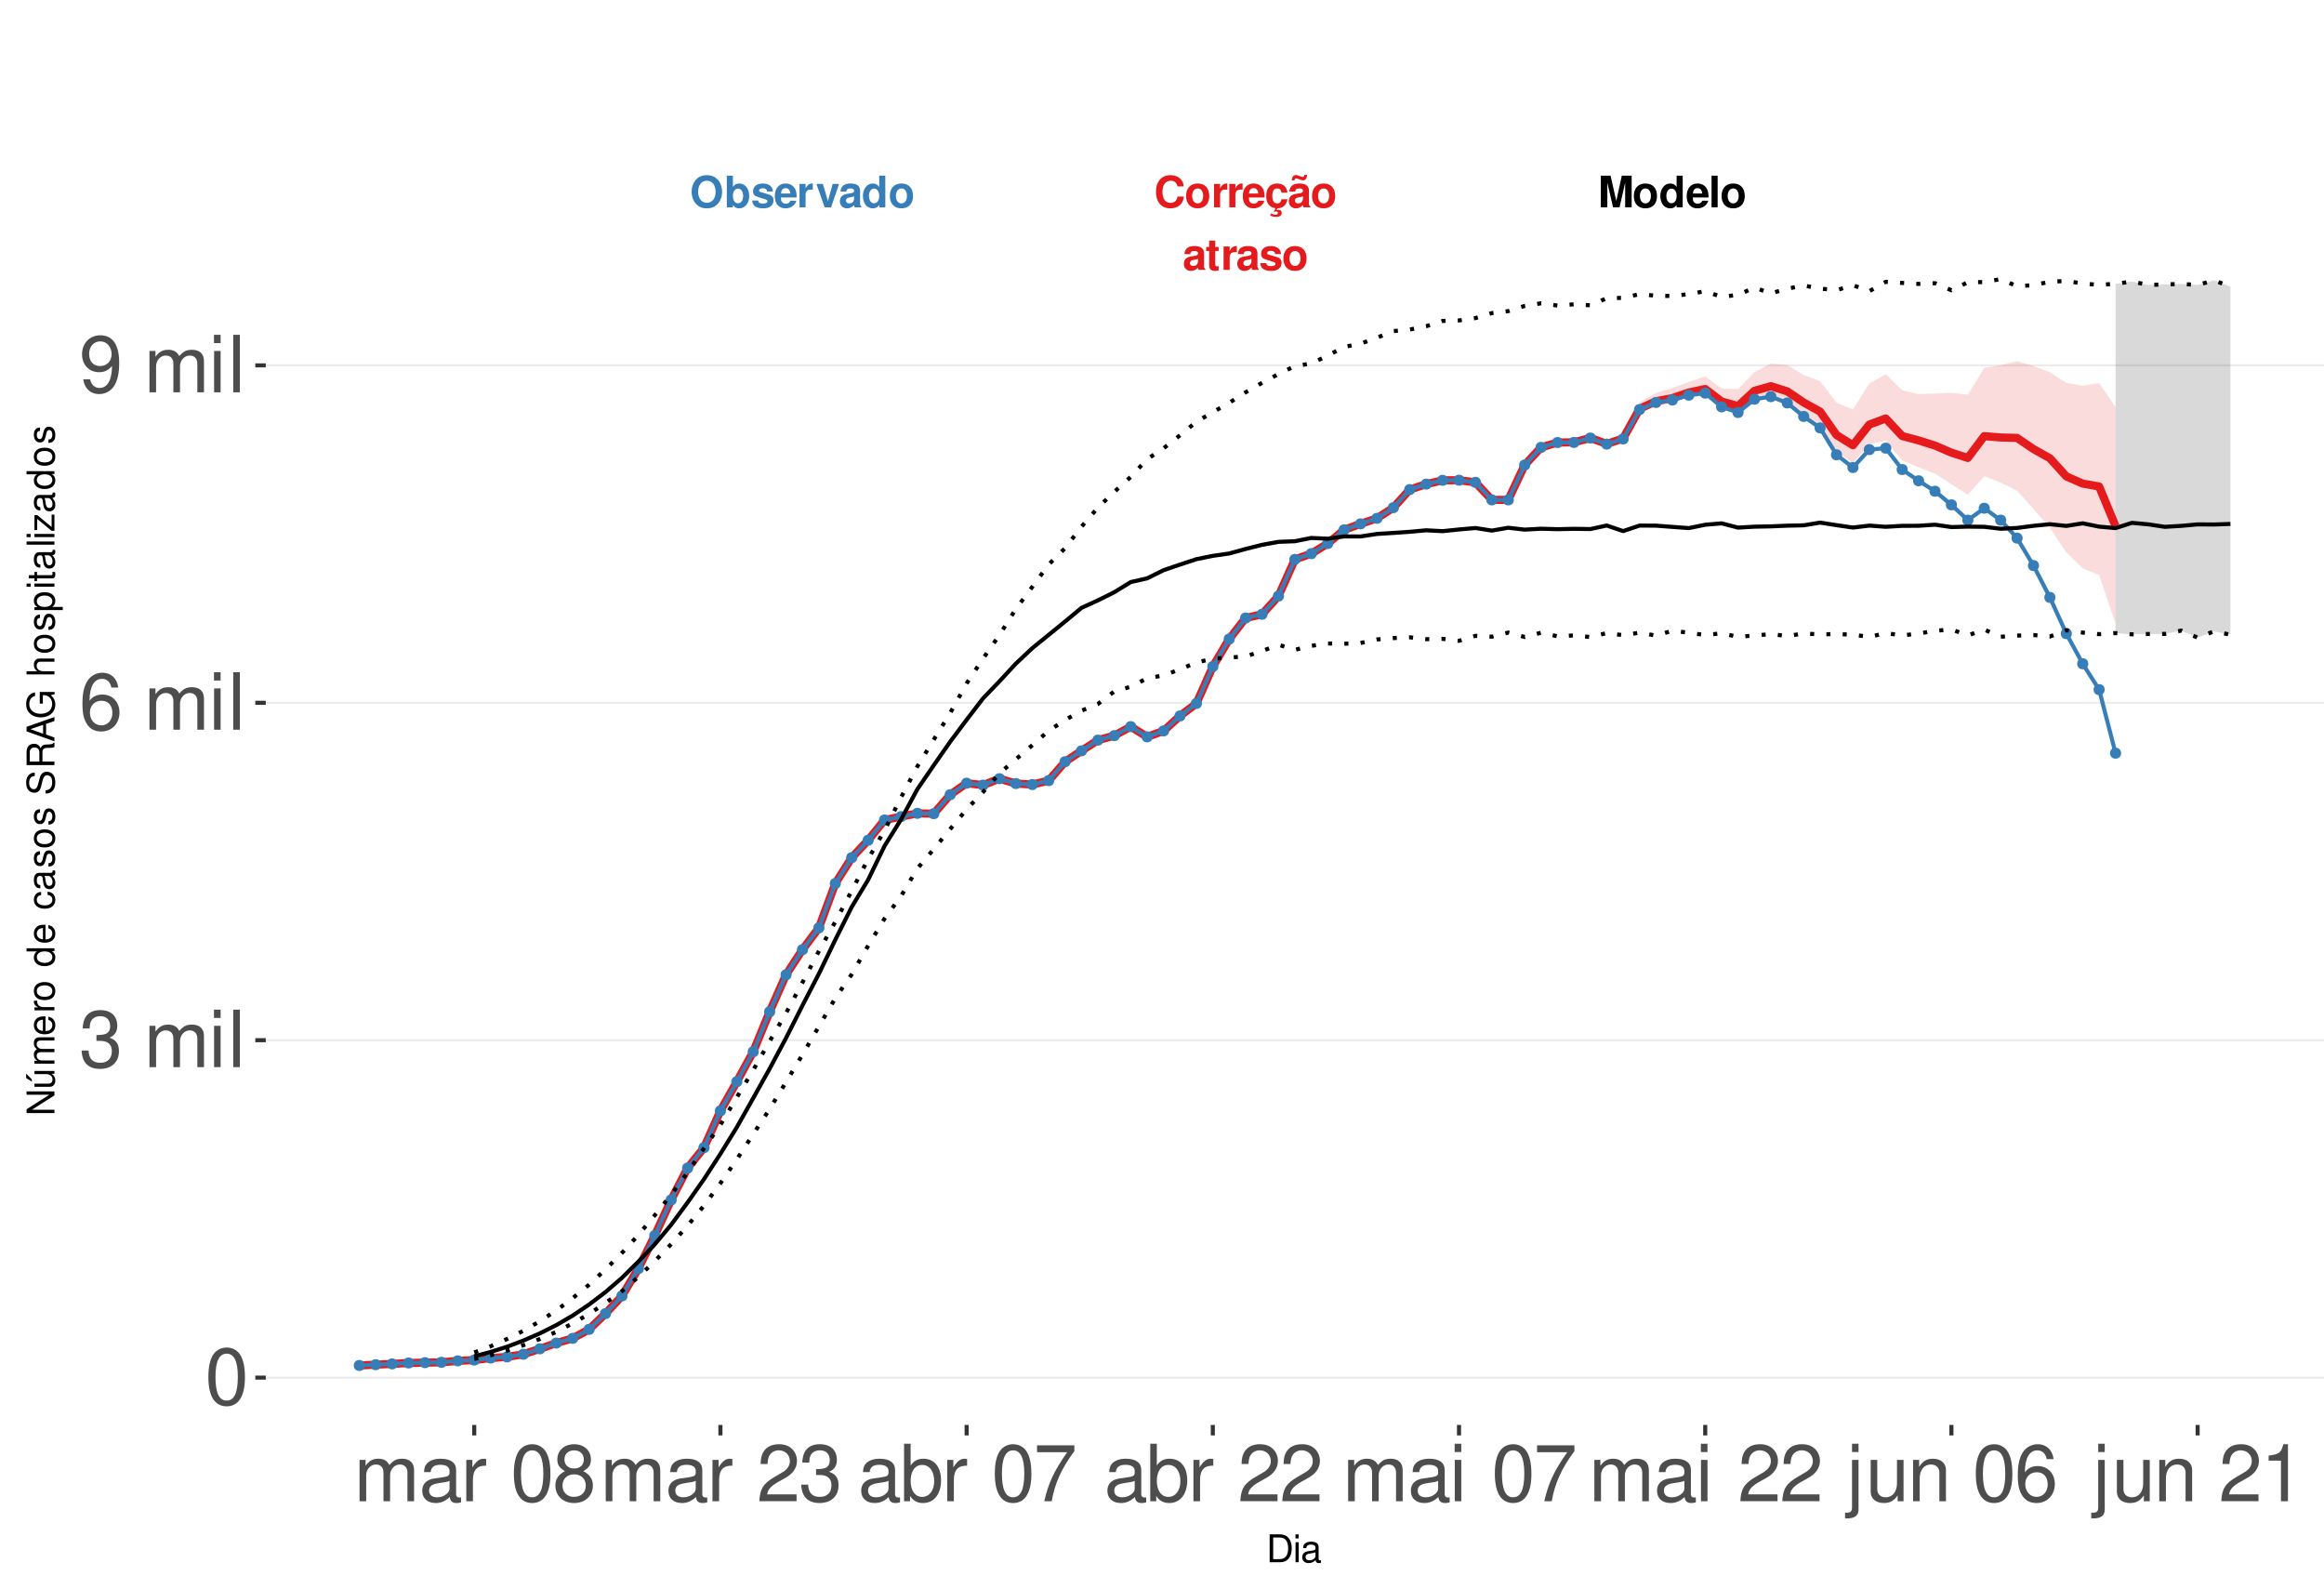 <?xml version="1.0" encoding="UTF-8"?>
<svg xmlns="http://www.w3.org/2000/svg" xmlns:xlink="http://www.w3.org/1999/xlink" width="609pt" height="413pt" viewBox="0 0 609 413" version="1.1">
<defs>
<g>
<symbol overflow="visible" id="glyph0-0">
<path style="stroke:none;" d=""/>
</symbol>
<symbol overflow="visible" id="glyph0-1">
<path style="stroke:none;" d="M 7.75 -5.484 C 7.703 -6.203 7.547 -6.656 7.203 -7.125 C 6.562 -7.969 5.547 -8.422 4.297 -8.422 C 1.953 -8.422 0.5 -6.75 0.5 -4.078 C 0.5 -1.406 1.938 0.266 4.25 0.266 C 6.328 0.266 7.688 -0.938 7.797 -2.828 L 6.125 -2.828 C 6.016 -1.781 5.359 -1.172 4.297 -1.172 C 2.984 -1.172 2.203 -2.234 2.203 -4.047 C 2.203 -5.875 3.016 -6.969 4.359 -6.969 C 5.344 -6.969 5.906 -6.5 6.125 -5.484 Z M 7.75 -5.484 "/>
</symbol>
<symbol overflow="visible" id="glyph0-2">
<path style="stroke:none;" d="M 3.422 -6.25 C 1.547 -6.25 0.391 -5 0.391 -2.984 C 0.391 -0.969 1.547 0.266 3.438 0.266 C 5.312 0.266 6.469 -0.969 6.469 -2.953 C 6.469 -5.031 5.344 -6.25 3.422 -6.25 Z M 3.438 -4.953 C 4.312 -4.953 4.875 -4.172 4.875 -2.969 C 4.875 -1.812 4.281 -1.031 3.438 -1.031 C 2.578 -1.031 1.984 -1.812 1.984 -2.984 C 1.984 -4.172 2.578 -4.953 3.438 -4.953 Z M 3.438 -4.953 "/>
</symbol>
<symbol overflow="visible" id="glyph0-3">
<path style="stroke:none;" d="M 0.719 -6.141 L 0.719 0 L 2.312 0 L 2.312 -3.266 C 2.312 -4.203 2.781 -4.656 3.703 -4.656 C 3.875 -4.656 4 -4.656 4.203 -4.625 L 4.203 -6.234 C 4.125 -6.25 4.078 -6.25 4.016 -6.25 C 3.281 -6.25 2.656 -5.766 2.312 -4.938 L 2.312 -6.141 Z M 0.719 -6.141 "/>
</symbol>
<symbol overflow="visible" id="glyph0-4">
<path style="stroke:none;" d="M 5.953 -2.578 C 5.969 -2.703 5.969 -2.766 5.969 -2.844 C 5.969 -3.453 5.875 -4.031 5.734 -4.453 C 5.328 -5.578 4.328 -6.25 3.094 -6.25 C 1.328 -6.25 0.25 -4.969 0.25 -2.906 C 0.25 -0.938 1.312 0.266 3.062 0.266 C 4.438 0.266 5.547 -0.516 5.906 -1.734 L 4.328 -1.734 C 4.141 -1.234 3.703 -0.953 3.109 -0.953 C 2.656 -0.953 2.297 -1.156 2.062 -1.484 C 1.922 -1.719 1.859 -1.984 1.844 -2.578 Z M 1.859 -3.625 C 1.969 -4.578 2.359 -5.031 3.078 -5.031 C 3.797 -5.031 4.234 -4.531 4.312 -3.625 Z M 1.859 -3.625 "/>
</symbol>
<symbol overflow="visible" id="glyph0-5">
<path style="stroke:none;" d="M 3.312 0.266 C 4.734 0.266 5.812 -0.703 5.938 -2.125 L 4.406 -2.125 C 4.219 -1.328 3.906 -1.031 3.281 -1.031 C 2.938 -1.031 2.594 -1.156 2.406 -1.391 C 2.141 -1.719 1.984 -2.312 1.984 -2.953 C 1.984 -3.531 2.094 -4.078 2.281 -4.438 C 2.469 -4.781 2.828 -4.953 3.281 -4.953 C 3.922 -4.953 4.234 -4.656 4.406 -3.844 L 5.938 -3.844 C 5.828 -5.344 4.828 -6.25 3.281 -6.25 C 1.438 -6.25 0.391 -5.047 0.391 -2.953 C 0.391 -1.078 1.25 0.031 2.828 0.234 L 2.328 1.203 C 2.547 1.109 2.672 1.062 2.891 1.062 C 3.234 1.062 3.469 1.234 3.469 1.469 C 3.469 1.734 3.188 1.938 2.828 1.938 C 2.5 1.938 2.203 1.859 1.641 1.594 L 1.422 2.188 C 2.125 2.438 2.484 2.5 2.984 2.5 C 3.938 2.5 4.453 2.125 4.453 1.438 C 4.453 0.938 4.125 0.641 3.578 0.641 C 3.406 0.641 3.266 0.656 3.109 0.719 Z M 3.312 0.266 "/>
</symbol>
<symbol overflow="visible" id="glyph0-6">
<path style="stroke:none;" d="M 5.953 -0.188 C 5.688 -0.453 5.594 -0.641 5.594 -0.938 L 5.594 -4.359 C 5.594 -5.609 4.75 -6.25 3.078 -6.25 C 1.422 -6.25 0.562 -5.547 0.453 -4.125 L 1.984 -4.125 C 2.062 -4.75 2.328 -4.953 3.109 -4.953 C 3.734 -4.953 4.031 -4.75 4.031 -4.344 C 4.031 -4.141 3.938 -3.969 3.766 -3.875 C 3.547 -3.75 3.547 -3.75 2.766 -3.625 L 2.125 -3.516 C 0.906 -3.312 0.312 -2.688 0.312 -1.578 C 0.312 -0.484 1.062 0.266 2.188 0.266 C 2.859 0.266 3.484 -0.016 4.047 -0.609 C 4.047 -0.297 4.078 -0.188 4.234 0 L 5.953 0 Z M 4.031 -2.469 C 4.031 -1.547 3.578 -1.031 2.781 -1.031 C 2.234 -1.031 1.906 -1.312 1.906 -1.766 C 1.906 -2.234 2.156 -2.469 2.828 -2.609 L 3.359 -2.703 C 3.781 -2.781 3.859 -2.812 4.031 -2.906 Z M 4.406 -8.516 C 4.359 -8.156 4.219 -7.969 3.984 -7.969 C 3.906 -7.969 3.672 -8.016 3.609 -8.047 L 2.781 -8.328 C 2.375 -8.469 2.359 -8.469 2.156 -8.469 C 1.531 -8.469 1.125 -7.953 1.078 -7.062 L 1.797 -7.062 C 1.859 -7.422 1.984 -7.578 2.25 -7.578 C 2.359 -7.578 2.469 -7.547 2.594 -7.5 L 3.406 -7.219 C 3.641 -7.125 3.859 -7.078 4.031 -7.078 C 4.703 -7.078 5.062 -7.547 5.109 -8.516 Z M 4.406 -8.516 "/>
</symbol>
<symbol overflow="visible" id="glyph0-7">
<path style="stroke:none;" d="M 5.953 -0.188 C 5.688 -0.453 5.594 -0.641 5.594 -0.938 L 5.594 -4.359 C 5.594 -5.609 4.75 -6.25 3.078 -6.25 C 1.422 -6.25 0.562 -5.547 0.453 -4.125 L 1.984 -4.125 C 2.062 -4.75 2.328 -4.953 3.109 -4.953 C 3.734 -4.953 4.031 -4.75 4.031 -4.344 C 4.031 -4.141 3.938 -3.969 3.766 -3.875 C 3.547 -3.75 3.547 -3.75 2.766 -3.625 L 2.125 -3.516 C 0.906 -3.312 0.312 -2.688 0.312 -1.578 C 0.312 -0.484 1.062 0.266 2.188 0.266 C 2.859 0.266 3.484 -0.016 4.047 -0.609 C 4.047 -0.297 4.078 -0.188 4.234 0 L 5.953 0 Z M 4.031 -2.469 C 4.031 -1.547 3.578 -1.031 2.781 -1.031 C 2.234 -1.031 1.906 -1.312 1.906 -1.766 C 1.906 -2.234 2.156 -2.469 2.828 -2.609 L 3.359 -2.703 C 3.781 -2.781 3.859 -2.812 4.031 -2.906 Z M 4.031 -2.469 "/>
</symbol>
<symbol overflow="visible" id="glyph0-8">
<path style="stroke:none;" d="M 3.422 -6.016 L 2.531 -6.016 L 2.531 -7.672 L 0.938 -7.672 L 0.938 -6.016 L 0.156 -6.016 L 0.156 -4.953 L 0.938 -4.953 L 0.938 -1.188 C 0.938 -0.219 1.453 0.266 2.5 0.266 C 2.859 0.266 3.125 0.234 3.422 0.141 L 3.422 -0.984 C 3.266 -0.953 3.188 -0.938 3.062 -0.938 C 2.641 -0.938 2.531 -1.062 2.531 -1.609 L 2.531 -4.953 L 3.422 -4.953 Z M 3.422 -6.016 "/>
</symbol>
<symbol overflow="visible" id="glyph0-9">
<path style="stroke:none;" d="M 5.75 -4.156 C 5.719 -5.453 4.719 -6.25 3.078 -6.25 C 1.516 -6.25 0.547 -5.453 0.547 -4.203 C 0.547 -3.781 0.672 -3.438 0.891 -3.203 C 1.109 -2.984 1.297 -2.875 1.891 -2.688 L 3.781 -2.094 C 4.188 -1.969 4.328 -1.844 4.328 -1.594 C 4.328 -1.219 3.875 -0.984 3.141 -0.984 C 2.719 -0.984 2.406 -1.062 2.203 -1.203 C 2.031 -1.328 1.953 -1.453 1.891 -1.781 L 0.328 -1.781 C 0.375 -0.438 1.359 0.266 3.234 0.266 C 4.078 0.266 4.734 0.078 5.188 -0.281 C 5.641 -0.641 5.922 -1.219 5.922 -1.812 C 5.922 -2.609 5.516 -3.125 4.703 -3.359 L 2.703 -3.953 C 2.25 -4.078 2.141 -4.172 2.141 -4.422 C 2.141 -4.766 2.5 -5 3.062 -5 C 3.828 -5 4.203 -4.719 4.203 -4.156 Z M 5.75 -4.156 "/>
</symbol>
<symbol overflow="visible" id="glyph0-10">
<path style="stroke:none;" d="M 2.453 -6.469 L 3.953 0 L 5.656 0 L 7.125 -6.469 L 7.125 0 L 8.828 0 L 8.828 -8.297 L 6.25 -8.297 L 4.797 -1.688 L 3.297 -8.297 L 0.75 -8.297 L 0.75 0 L 2.453 0 Z M 2.453 -6.469 "/>
</symbol>
<symbol overflow="visible" id="glyph0-11">
<path style="stroke:none;" d="M 4.609 0 L 6.203 0 L 6.203 -8.297 L 4.609 -8.297 L 4.609 -5.344 C 4.203 -5.953 3.688 -6.25 2.906 -6.25 C 1.438 -6.25 0.328 -4.828 0.328 -2.984 C 0.328 -2.156 0.578 -1.312 0.984 -0.719 C 1.406 -0.109 2.156 0.266 2.906 0.266 C 3.688 0.266 4.203 -0.016 4.609 -0.625 Z M 3.266 -4.906 C 4.078 -4.906 4.609 -4.141 4.609 -2.953 C 4.609 -1.844 4.062 -1.062 3.266 -1.062 C 2.469 -1.062 1.922 -1.859 1.922 -2.984 C 1.922 -4.125 2.469 -4.906 3.266 -4.906 Z M 3.266 -4.906 "/>
</symbol>
<symbol overflow="visible" id="glyph0-12">
<path style="stroke:none;" d="M 2.359 -8.297 L 0.766 -8.297 L 0.766 0 L 2.359 0 Z M 2.359 -8.297 "/>
</symbol>
<symbol overflow="visible" id="glyph0-13">
<path style="stroke:none;" d="M 4.438 -8.422 C 3.281 -8.422 2.328 -8.047 1.609 -7.281 C 0.875 -6.484 0.453 -5.328 0.453 -4.078 C 0.453 -2.844 0.875 -1.672 1.609 -0.891 C 2.328 -0.109 3.266 0.266 4.453 0.266 C 5.625 0.266 6.562 -0.109 7.281 -0.891 C 8 -1.656 8.438 -2.859 8.438 -4.031 C 8.438 -5.328 8.016 -6.5 7.281 -7.281 C 6.547 -8.062 5.641 -8.422 4.438 -8.422 Z M 4.453 -6.969 C 5.844 -6.969 6.734 -5.828 6.734 -4.031 C 6.734 -2.328 5.812 -1.188 4.453 -1.188 C 3.062 -1.188 2.156 -2.328 2.156 -4.078 C 2.156 -5.828 3.062 -6.969 4.453 -6.969 Z M 4.453 -6.969 "/>
</symbol>
<symbol overflow="visible" id="glyph0-14">
<path style="stroke:none;" d="M 0.672 -8.297 L 0.672 0 L 2.266 0 L 2.266 -0.625 C 2.656 -0.016 3.188 0.266 3.953 0.266 C 5.422 0.266 6.547 -1.141 6.547 -2.984 C 6.547 -3.828 6.297 -4.656 5.875 -5.25 C 5.453 -5.859 4.703 -6.25 3.953 -6.25 C 3.188 -6.25 2.656 -5.953 2.266 -5.344 L 2.266 -8.297 Z M 3.609 -4.906 C 4.391 -4.906 4.953 -4.125 4.953 -2.984 C 4.953 -1.859 4.406 -1.062 3.609 -1.062 C 2.797 -1.062 2.266 -1.828 2.266 -3.016 C 2.266 -4.141 2.812 -4.906 3.609 -4.906 Z M 3.609 -4.906 "/>
</symbol>
<symbol overflow="visible" id="glyph0-15">
<path style="stroke:none;" d="M 3.984 0 L 6.094 -6.141 L 4.406 -6.141 L 3.172 -1.656 L 1.844 -6.141 L 0.156 -6.141 L 2.312 0 Z M 3.984 0 "/>
</symbol>
<symbol overflow="visible" id="glyph1-0">
<path style="stroke:none;" d=""/>
</symbol>
<symbol overflow="visible" id="glyph1-1">
<path style="stroke:none;" d="M 5.688 -14.938 C 4.312 -14.938 3.078 -14.312 2.312 -13.297 C 1.359 -11.984 0.891 -10 0.891 -7.234 C 0.891 -2.188 2.547 0.469 5.688 0.469 C 8.781 0.469 10.469 -2.188 10.469 -7.109 C 10.469 -10 10.016 -11.938 9.047 -13.297 C 8.281 -14.328 7.062 -14.938 5.688 -14.938 Z M 5.688 -13.328 C 7.641 -13.328 8.609 -11.312 8.609 -7.266 C 8.609 -3.016 7.656 -1.031 5.641 -1.031 C 3.719 -1.031 2.75 -3.094 2.75 -7.203 C 2.75 -11.312 3.719 -13.328 5.688 -13.328 Z M 5.688 -13.328 "/>
</symbol>
<symbol overflow="visible" id="glyph1-2">
<path style="stroke:none;" d="M 4.562 -6.875 L 5.562 -6.875 C 7.547 -6.875 8.594 -5.953 8.594 -4.156 C 8.594 -2.266 7.453 -1.141 5.578 -1.141 C 3.578 -1.141 2.609 -2.141 2.484 -4.344 L 0.656 -4.344 C 0.75 -3.141 0.953 -2.359 1.297 -1.688 C 2.062 -0.25 3.484 0.469 5.5 0.469 C 8.516 0.469 10.453 -1.344 10.453 -4.172 C 10.453 -6.078 9.734 -7.109 7.969 -7.719 C 9.344 -8.281 10.016 -9.312 10.016 -10.828 C 10.016 -13.391 8.344 -14.938 5.562 -14.938 C 2.609 -14.938 1.031 -13.281 0.969 -10.125 L 2.781 -10.125 C 2.812 -11.031 2.891 -11.547 3.125 -12 C 3.531 -12.844 4.438 -13.344 5.578 -13.344 C 7.188 -13.344 8.156 -12.375 8.156 -10.766 C 8.156 -9.703 7.781 -9.062 6.984 -8.719 C 6.484 -8.516 5.828 -8.422 4.562 -8.406 Z M 4.562 -6.875 "/>
</symbol>
<symbol overflow="visible" id="glyph1-3">
<path style="stroke:none;" d=""/>
</symbol>
<symbol overflow="visible" id="glyph1-4">
<path style="stroke:none;" d="M 1.453 -10.828 L 1.453 0 L 3.188 0 L 3.188 -6.797 C 3.188 -8.359 4.312 -9.625 5.719 -9.625 C 7 -9.625 7.719 -8.844 7.719 -7.453 L 7.719 0 L 9.453 0 L 9.453 -6.797 C 9.453 -8.359 10.594 -9.625 12 -9.625 C 13.266 -9.625 14 -8.812 14 -7.453 L 14 0 L 15.734 0 L 15.734 -8.125 C 15.734 -10.062 14.625 -11.141 12.594 -11.141 C 11.156 -11.141 10.281 -10.703 9.281 -9.484 C 8.641 -10.641 7.766 -11.141 6.359 -11.141 C 4.922 -11.141 3.953 -10.594 3.031 -9.297 L 3.031 -10.828 Z M 1.453 -10.828 "/>
</symbol>
<symbol overflow="visible" id="glyph1-5">
<path style="stroke:none;" d="M 3.094 -10.828 L 1.391 -10.828 L 1.391 0 L 3.094 0 Z M 3.094 -15.062 L 1.359 -15.062 L 1.359 -12.891 L 3.094 -12.891 Z M 3.094 -15.062 "/>
</symbol>
<symbol overflow="visible" id="glyph1-6">
<path style="stroke:none;" d="M 3.141 -15.062 L 1.406 -15.062 L 1.406 0 L 3.141 0 Z M 3.141 -15.062 "/>
</symbol>
<symbol overflow="visible" id="glyph1-7">
<path style="stroke:none;" d="M 10.281 -11.047 C 9.938 -13.484 8.359 -14.938 6.141 -14.938 C 4.531 -14.938 3.078 -14.156 2.203 -12.812 C 1.281 -11.344 0.891 -9.516 0.891 -6.812 C 0.891 -4.297 1.234 -2.703 2.125 -1.391 C 2.906 -0.172 4.188 0.469 5.797 0.469 C 8.594 0.469 10.594 -1.609 10.594 -4.531 C 10.594 -7.266 8.734 -9.219 6.109 -9.219 C 4.672 -9.219 3.531 -8.672 2.75 -7.578 C 2.766 -11.281 3.922 -13.328 6.016 -13.328 C 7.297 -13.328 8.188 -12.5 8.469 -11.047 Z M 5.891 -7.594 C 7.641 -7.594 8.734 -6.359 8.734 -4.375 C 8.734 -2.5 7.5 -1.141 5.828 -1.141 C 4.125 -1.141 2.844 -2.562 2.844 -4.469 C 2.844 -6.328 4.094 -7.594 5.891 -7.594 Z M 5.891 -7.594 "/>
</symbol>
<symbol overflow="visible" id="glyph1-8">
<path style="stroke:none;" d="M 1.094 -3.406 C 1.453 -0.969 3.016 0.469 5.25 0.469 C 6.875 0.469 8.328 -0.312 9.188 -1.656 C 10.094 -3.125 10.516 -4.938 10.516 -7.641 C 10.516 -10.156 10.141 -11.75 9.281 -13.078 C 8.469 -14.297 7.188 -14.938 5.578 -14.938 C 2.781 -14.938 0.781 -12.844 0.781 -9.953 C 0.781 -7.203 2.641 -5.266 5.281 -5.266 C 6.672 -5.266 7.703 -5.766 8.641 -6.906 C 8.609 -3.188 7.453 -1.141 5.375 -1.141 C 4.094 -1.141 3.203 -1.969 2.906 -3.406 Z M 5.562 -13.344 C 7.25 -13.344 8.531 -11.922 8.531 -10 C 8.531 -8.156 7.297 -6.875 5.5 -6.875 C 3.734 -6.875 2.641 -8.125 2.641 -10.094 C 2.641 -11.984 3.859 -13.344 5.562 -13.344 Z M 5.562 -13.344 "/>
</symbol>
<symbol overflow="visible" id="glyph1-9">
<path style="stroke:none;" d="M 11.047 -1.016 C 10.859 -0.969 10.781 -0.969 10.672 -0.969 C 10.078 -0.969 9.75 -1.281 9.75 -1.812 L 9.75 -8.188 C 9.75 -10.094 8.344 -11.141 5.688 -11.141 C 4.094 -11.141 2.828 -10.672 2.094 -9.875 C 1.594 -9.312 1.391 -8.703 1.344 -7.625 L 3.078 -7.625 C 3.219 -8.938 4 -9.547 5.625 -9.547 C 7.188 -9.547 8.031 -8.969 8.031 -7.938 L 8.031 -7.484 C 8.016 -6.734 7.641 -6.469 6.234 -6.281 C 3.797 -5.969 3.422 -5.891 2.766 -5.625 C 1.516 -5.078 0.875 -4.125 0.875 -2.734 C 0.875 -0.766 2.234 0.469 4.422 0.469 C 5.781 0.469 6.875 0 8.094 -1.109 C 8.219 0 8.766 0.469 9.875 0.469 C 10.25 0.469 10.469 0.438 11.047 0.297 Z M 8.031 -3.406 C 8.031 -2.828 7.875 -2.484 7.359 -2 C 6.656 -1.359 5.797 -1.031 4.797 -1.031 C 3.453 -1.031 2.672 -1.672 2.672 -2.766 C 2.672 -3.906 3.406 -4.484 5.266 -4.75 C 7.109 -5 7.453 -5.078 8.031 -5.344 Z M 8.031 -3.406 "/>
</symbol>
<symbol overflow="visible" id="glyph1-10">
<path style="stroke:none;" d="M 1.422 -10.828 L 1.422 0 L 3.156 0 L 3.156 -5.625 C 3.188 -8.219 4.25 -9.375 6.625 -9.312 L 6.625 -11.078 C 6.344 -11.109 6.172 -11.141 5.969 -11.141 C 4.859 -11.141 4 -10.469 3.016 -8.859 L 3.016 -10.828 Z M 1.422 -10.828 "/>
</symbol>
<symbol overflow="visible" id="glyph1-11">
<path style="stroke:none;" d="M 8.078 -7.875 C 9.609 -8.797 10.078 -9.547 10.078 -10.953 C 10.078 -13.297 8.281 -14.938 5.688 -14.938 C 3.094 -14.938 1.281 -13.297 1.281 -10.969 C 1.281 -9.547 1.75 -8.812 3.266 -7.875 C 1.594 -7.016 0.766 -5.797 0.766 -4.156 C 0.766 -1.422 2.766 0.469 5.688 0.469 C 8.578 0.469 10.594 -1.422 10.594 -4.156 C 10.594 -5.797 9.766 -7.016 8.078 -7.875 Z M 5.688 -13.328 C 7.234 -13.328 8.219 -12.391 8.219 -10.906 C 8.219 -9.5 7.203 -8.578 5.688 -8.578 C 4.125 -8.578 3.141 -9.5 3.141 -10.953 C 3.141 -12.391 4.125 -13.328 5.688 -13.328 Z M 5.688 -7.047 C 7.5 -7.047 8.734 -5.844 8.734 -4.109 C 8.734 -2.312 7.516 -1.141 5.641 -1.141 C 3.859 -1.141 2.625 -2.359 2.625 -4.094 C 2.625 -5.859 3.844 -7.047 5.688 -7.047 Z M 5.688 -7.047 "/>
</symbol>
<symbol overflow="visible" id="glyph1-12">
<path style="stroke:none;" d="M 10.453 -1.797 L 2.75 -1.797 C 2.938 -3.031 3.594 -3.828 5.391 -4.922 L 7.453 -6.078 C 9.5 -7.203 10.562 -8.734 10.562 -10.578 C 10.562 -11.812 10.062 -12.969 9.188 -13.781 C 8.328 -14.562 7.25 -14.938 5.859 -14.938 C 4 -14.938 2.625 -14.281 1.812 -13 C 1.297 -12.203 1.078 -11.281 1.031 -9.766 L 2.844 -9.766 C 2.906 -10.781 3.031 -11.375 3.281 -11.875 C 3.766 -12.781 4.703 -13.344 5.797 -13.344 C 7.453 -13.344 8.703 -12.141 8.703 -10.531 C 8.703 -9.344 8.016 -8.297 6.719 -7.562 L 4.812 -6.438 C 1.75 -4.688 0.875 -3.281 0.703 -0.016 L 10.453 -0.016 Z M 10.453 -1.797 "/>
</symbol>
<symbol overflow="visible" id="glyph1-13">
<path style="stroke:none;" d="M 1.109 -15.062 L 1.109 0 L 2.672 0 L 2.672 -1.391 C 3.484 -0.125 4.578 0.469 6.094 0.469 C 8.938 0.469 10.797 -1.859 10.797 -5.453 C 10.797 -8.969 9.047 -11.141 6.172 -11.141 C 4.688 -11.141 3.641 -10.578 2.828 -9.359 L 2.828 -15.062 Z M 5.844 -9.516 C 7.766 -9.516 9 -7.844 9 -5.266 C 9 -2.812 7.719 -1.141 5.844 -1.141 C 4 -1.141 2.828 -2.781 2.828 -5.328 C 2.828 -7.875 4 -9.516 5.844 -9.516 Z M 5.844 -9.516 "/>
</symbol>
<symbol overflow="visible" id="glyph1-14">
<path style="stroke:none;" d="M 10.734 -14.641 L 0.953 -14.641 L 0.953 -12.844 L 8.859 -12.844 C 5.375 -7.875 3.953 -4.812 2.844 0 L 4.797 0 C 5.594 -4.688 7.438 -8.719 10.734 -13.109 Z M 10.734 -14.641 "/>
</symbol>
<symbol overflow="visible" id="glyph1-15">
<path style="stroke:none;" d="M 1.453 -10.828 L 1.453 1.562 C 1.453 2.641 1.109 3 0.047 3 C -0.078 3 -0.141 3 -0.375 2.969 L -0.375 4.438 C -0.172 4.484 -0.062 4.5 0.203 4.5 C 2.141 4.5 3.156 3.734 3.156 2.25 L 3.156 -10.828 Z M 3.156 -15.062 L 1.453 -15.062 L 1.453 -12.891 L 3.156 -12.891 Z M 3.156 -15.062 "/>
</symbol>
<symbol overflow="visible" id="glyph1-16">
<path style="stroke:none;" d="M 9.953 0 L 9.953 -10.828 L 8.234 -10.828 L 8.234 -4.688 C 8.234 -2.484 7.078 -1.031 5.281 -1.031 C 3.922 -1.031 3.062 -1.859 3.062 -3.156 L 3.062 -10.828 L 1.344 -10.828 L 1.344 -2.484 C 1.344 -0.688 2.688 0.469 4.797 0.469 C 6.375 0.469 7.391 -0.078 8.406 -1.516 L 8.406 0 Z M 9.953 0 "/>
</symbol>
<symbol overflow="visible" id="glyph1-17">
<path style="stroke:none;" d="M 1.453 -10.828 L 1.453 0 L 3.188 0 L 3.188 -5.969 C 3.188 -8.188 4.344 -9.625 6.109 -9.625 C 7.484 -9.625 8.344 -8.797 8.344 -7.5 L 8.344 0 L 10.062 0 L 10.062 -8.188 C 10.062 -9.984 8.719 -11.141 6.625 -11.141 C 5.016 -11.141 3.984 -10.516 3.031 -9 L 3.031 -10.828 Z M 1.453 -10.828 "/>
</symbol>
<symbol overflow="visible" id="glyph1-18">
<path style="stroke:none;" d="M 5.344 -10.641 L 5.344 0 L 7.172 0 L 7.172 -14.938 L 5.969 -14.938 C 5.328 -12.641 4.922 -12.328 2.109 -11.953 L 2.109 -10.641 Z M 5.344 -10.641 "/>
</symbol>
<symbol overflow="visible" id="glyph2-0">
<path style="stroke:none;" d=""/>
</symbol>
<symbol overflow="visible" id="glyph2-1">
<path style="stroke:none;" d="M 0.891 0 L 3.703 0 C 5.547 0 6.672 -1.375 6.672 -3.656 C 6.672 -5.906 5.547 -7.297 3.703 -7.297 L 0.891 -7.297 Z M 1.812 -0.812 L 1.812 -6.469 L 3.547 -6.469 C 4.984 -6.469 5.734 -5.5 5.734 -3.641 C 5.734 -1.797 4.984 -0.812 3.547 -0.812 Z M 1.812 -0.812 "/>
</symbol>
<symbol overflow="visible" id="glyph2-2">
<path style="stroke:none;" d="M 1.5 -5.234 L 0.672 -5.234 L 0.672 0 L 1.5 0 Z M 1.5 -7.297 L 0.656 -7.297 L 0.656 -6.234 L 1.5 -6.234 Z M 1.5 -7.297 "/>
</symbol>
<symbol overflow="visible" id="glyph2-3">
<path style="stroke:none;" d="M 5.344 -0.484 C 5.266 -0.469 5.219 -0.469 5.172 -0.469 C 4.875 -0.469 4.719 -0.625 4.719 -0.875 L 4.719 -3.953 C 4.719 -4.891 4.047 -5.391 2.75 -5.391 C 1.984 -5.391 1.375 -5.172 1.016 -4.781 C 0.766 -4.516 0.672 -4.203 0.656 -3.688 L 1.484 -3.688 C 1.562 -4.328 1.938 -4.625 2.719 -4.625 C 3.484 -4.625 3.891 -4.344 3.891 -3.844 L 3.891 -3.625 C 3.875 -3.266 3.703 -3.125 3.016 -3.047 C 1.844 -2.891 1.656 -2.844 1.344 -2.719 C 0.734 -2.453 0.422 -2 0.422 -1.312 C 0.422 -0.375 1.078 0.234 2.141 0.234 C 2.797 0.234 3.328 0 3.922 -0.547 C 3.984 0 4.234 0.234 4.781 0.234 C 4.953 0.234 5.062 0.203 5.344 0.141 Z M 3.891 -1.656 C 3.891 -1.375 3.812 -1.203 3.562 -0.969 C 3.219 -0.656 2.812 -0.5 2.312 -0.5 C 1.672 -0.5 1.297 -0.812 1.297 -1.344 C 1.297 -1.891 1.656 -2.172 2.547 -2.297 C 3.438 -2.422 3.609 -2.453 3.891 -2.594 Z M 3.891 -1.656 "/>
</symbol>
<symbol overflow="visible" id="glyph3-0">
<path style="stroke:none;" d=""/>
</symbol>
<symbol overflow="visible" id="glyph3-1">
<path style="stroke:none;" d="M -7.297 -6.453 L -7.297 -5.578 L -1.328 -5.578 L -7.297 -1.766 L -7.297 -0.766 L 0 -0.766 L 0 -1.641 L -5.906 -1.641 L 0 -5.406 L 0 -6.453 Z M -7.297 -6.453 "/>
</symbol>
<symbol overflow="visible" id="glyph3-2">
<path style="stroke:none;" d="M 0 -4.812 L -5.234 -4.812 L -5.234 -3.984 L -2.266 -3.984 C -1.203 -3.984 -0.5 -3.438 -0.5 -2.562 C -0.5 -1.906 -0.906 -1.484 -1.531 -1.484 L -5.234 -1.484 L -5.234 -0.656 L -1.203 -0.656 C -0.328 -0.656 0.234 -1.297 0.234 -2.312 C 0.234 -3.094 -0.047 -3.578 -0.734 -4.062 L 0 -4.062 Z M -7.406 -2.953 L -5.922 -2 L -5.922 -2.594 L -7.406 -4.094 Z M -7.406 -2.953 "/>
</symbol>
<symbol overflow="visible" id="glyph3-3">
<path style="stroke:none;" d="M -5.234 -0.703 L 0 -0.703 L 0 -1.547 L -3.297 -1.547 C -4.047 -1.547 -4.656 -2.094 -4.656 -2.766 C -4.656 -3.391 -4.281 -3.734 -3.609 -3.734 L 0 -3.734 L 0 -4.578 L -3.297 -4.578 C -4.047 -4.578 -4.656 -5.125 -4.656 -5.812 C -4.656 -6.422 -4.266 -6.781 -3.609 -6.781 L 0 -6.781 L 0 -7.625 L -3.938 -7.625 C -4.875 -7.625 -5.391 -7.078 -5.391 -6.094 C -5.391 -5.406 -5.188 -4.984 -4.594 -4.484 C -5.156 -4.188 -5.391 -3.766 -5.391 -3.078 C -5.391 -2.375 -5.125 -1.906 -4.5 -1.469 L -5.234 -1.469 Z M -5.234 -0.703 "/>
</symbol>
<symbol overflow="visible" id="glyph3-4">
<path style="stroke:none;" d="M -2.344 -5.125 C -3.141 -5.125 -3.625 -5.062 -4.016 -4.922 C -4.875 -4.578 -5.391 -3.781 -5.391 -2.797 C -5.391 -1.344 -4.281 -0.406 -2.547 -0.406 C -0.812 -0.406 0.234 -1.297 0.234 -2.781 C 0.234 -3.984 -0.453 -4.812 -1.594 -5.016 L -1.594 -4.188 C -0.906 -3.953 -0.547 -3.484 -0.547 -2.812 C -0.547 -2.281 -0.781 -1.828 -1.219 -1.547 C -1.516 -1.344 -1.812 -1.281 -2.344 -1.266 Z M -3.016 -1.297 C -3.984 -1.359 -4.625 -1.953 -4.625 -2.797 C -4.625 -3.641 -3.953 -4.234 -3.016 -4.234 Z M -3.016 -1.297 "/>
</symbol>
<symbol overflow="visible" id="glyph3-5">
<path style="stroke:none;" d="M -5.234 -0.688 L 0 -0.688 L 0 -1.531 L -2.719 -1.531 C -3.984 -1.547 -4.547 -2.062 -4.516 -3.203 L -5.359 -3.203 C -5.375 -3.062 -5.391 -2.984 -5.391 -2.891 C -5.391 -2.344 -5.062 -1.938 -4.297 -1.453 L -5.234 -1.453 Z M -5.234 -0.688 "/>
</symbol>
<symbol overflow="visible" id="glyph3-6">
<path style="stroke:none;" d="M -5.391 -2.719 C -5.391 -1.234 -4.344 -0.359 -2.578 -0.359 C -0.812 -0.359 0.234 -1.234 0.234 -2.734 C 0.234 -4.203 -0.812 -5.094 -2.547 -5.094 C -4.359 -5.094 -5.391 -4.234 -5.391 -2.719 Z M -4.625 -2.734 C -4.625 -3.672 -3.844 -4.234 -2.547 -4.234 C -1.312 -4.234 -0.547 -3.656 -0.547 -2.734 C -0.547 -1.797 -1.312 -1.234 -2.578 -1.234 C -3.844 -1.234 -4.625 -1.797 -4.625 -2.734 Z M -4.625 -2.734 "/>
</symbol>
<symbol overflow="visible" id="glyph3-7">
<path style="stroke:none;" d=""/>
</symbol>
<symbol overflow="visible" id="glyph3-8">
<path style="stroke:none;" d="M -7.297 -4.953 L -7.297 -4.125 L -4.578 -4.125 C -5.109 -3.766 -5.391 -3.203 -5.391 -2.516 C -5.391 -1.156 -4.297 -0.266 -2.625 -0.266 C -0.859 -0.266 0.234 -1.125 0.234 -2.547 C 0.234 -3.266 -0.047 -3.766 -0.688 -4.203 L 0 -4.203 L 0 -4.953 Z M -4.609 -2.656 C -4.609 -3.547 -3.812 -4.125 -2.562 -4.125 C -1.344 -4.125 -0.547 -3.547 -0.547 -2.656 C -0.547 -1.734 -1.359 -1.125 -2.578 -1.125 C -3.797 -1.125 -4.609 -1.734 -4.609 -2.656 Z M -4.609 -2.656 "/>
</symbol>
<symbol overflow="visible" id="glyph3-9">
<path style="stroke:none;" d="M -3.484 -4.703 C -3.984 -4.672 -4.312 -4.562 -4.609 -4.359 C -5.094 -4 -5.391 -3.375 -5.391 -2.641 C -5.391 -1.219 -4.266 -0.312 -2.531 -0.312 C -0.844 -0.312 0.234 -1.203 0.234 -2.625 C 0.234 -3.875 -0.516 -4.672 -1.797 -4.766 L -1.797 -3.938 C -0.953 -3.797 -0.547 -3.359 -0.547 -2.656 C -0.547 -1.734 -1.297 -1.188 -2.531 -1.188 C -3.844 -1.188 -4.625 -1.719 -4.625 -2.625 C -4.625 -3.328 -4.203 -3.766 -3.484 -3.875 Z M -3.484 -4.703 "/>
</symbol>
<symbol overflow="visible" id="glyph3-10">
<path style="stroke:none;" d="M -0.484 -5.344 C -0.469 -5.266 -0.469 -5.219 -0.469 -5.172 C -0.469 -4.875 -0.625 -4.719 -0.875 -4.719 L -3.953 -4.719 C -4.891 -4.719 -5.391 -4.047 -5.391 -2.75 C -5.391 -1.984 -5.172 -1.375 -4.781 -1.016 C -4.516 -0.766 -4.203 -0.672 -3.688 -0.656 L -3.688 -1.484 C -4.328 -1.562 -4.625 -1.938 -4.625 -2.719 C -4.625 -3.484 -4.344 -3.891 -3.844 -3.891 L -3.625 -3.891 C -3.266 -3.875 -3.125 -3.703 -3.047 -3.016 C -2.891 -1.844 -2.844 -1.656 -2.719 -1.344 C -2.453 -0.734 -2 -0.422 -1.312 -0.422 C -0.375 -0.422 0.234 -1.078 0.234 -2.141 C 0.234 -2.797 0 -3.328 -0.547 -3.922 C 0 -3.984 0.234 -4.234 0.234 -4.781 C 0.234 -4.953 0.203 -5.062 0.141 -5.344 Z M -1.656 -3.891 C -1.375 -3.891 -1.203 -3.812 -0.969 -3.562 C -0.656 -3.219 -0.5 -2.812 -0.5 -2.312 C -0.5 -1.672 -0.812 -1.297 -1.344 -1.297 C -1.891 -1.297 -2.172 -1.656 -2.297 -2.547 C -2.422 -3.438 -2.453 -3.609 -2.594 -3.891 Z M -1.656 -3.891 "/>
</symbol>
<symbol overflow="visible" id="glyph3-11">
<path style="stroke:none;" d="M -3.781 -4.375 C -4.812 -4.375 -5.391 -3.688 -5.391 -2.484 C -5.391 -1.266 -4.766 -0.469 -3.797 -0.469 C -2.969 -0.469 -2.578 -0.891 -2.281 -2.125 L -2.094 -2.906 C -1.953 -3.484 -1.734 -3.719 -1.375 -3.719 C -0.875 -3.719 -0.547 -3.234 -0.547 -2.5 C -0.547 -2.047 -0.672 -1.672 -0.891 -1.453 C -1.047 -1.328 -1.188 -1.266 -1.562 -1.219 L -1.562 -0.344 C -0.344 -0.375 0.234 -1.062 0.234 -2.438 C 0.234 -3.75 -0.422 -4.594 -1.438 -4.594 C -2.203 -4.594 -2.641 -4.156 -2.891 -3.109 L -3.078 -2.312 C -3.234 -1.625 -3.453 -1.344 -3.828 -1.344 C -4.312 -1.344 -4.625 -1.766 -4.625 -2.453 C -4.625 -3.125 -4.328 -3.484 -3.781 -3.5 Z M -3.781 -4.375 "/>
</symbol>
<symbol overflow="visible" id="glyph3-12">
<path style="stroke:none;" d="M -5.156 -5.953 C -5.656 -5.953 -5.797 -5.938 -6.125 -5.766 C -6.969 -5.375 -7.406 -4.516 -7.406 -3.297 C -7.406 -1.688 -6.594 -0.703 -5.266 -0.703 C -4.375 -0.703 -3.812 -1.172 -3.562 -2.125 L -3.094 -3.938 C -2.844 -4.875 -2.484 -5.281 -1.906 -5.281 C -1.516 -5.281 -1.125 -5.062 -0.906 -4.766 C -0.688 -4.469 -0.594 -4.016 -0.594 -3.422 C -0.594 -2.625 -0.781 -2.094 -1.203 -1.734 C -1.516 -1.469 -1.875 -1.344 -2.312 -1.359 L -2.312 -0.484 C -1.656 -0.484 -1.203 -0.625 -0.812 -0.906 C -0.125 -1.406 0.234 -2.25 0.234 -3.359 C 0.234 -4.234 0.031 -4.938 -0.328 -5.406 C -0.719 -5.906 -1.375 -6.203 -2 -6.203 C -2.906 -6.203 -3.562 -5.656 -3.828 -4.656 L -4.312 -2.828 C -4.562 -1.953 -4.844 -1.625 -5.406 -1.625 C -6.141 -1.625 -6.625 -2.281 -6.625 -3.266 C -6.625 -4.422 -6.109 -5.062 -5.156 -5.078 Z M -5.156 -5.953 "/>
</symbol>
<symbol overflow="visible" id="glyph3-13">
<path style="stroke:none;" d="M -3.141 -1.859 L -3.141 -4.266 C -3.141 -5.094 -2.734 -5.453 -1.844 -5.453 L -1.188 -5.453 C -0.734 -5.453 -0.297 -5.531 0 -5.656 L 0 -6.797 L -0.234 -6.797 C -0.469 -6.438 -0.734 -6.375 -1.703 -6.344 C -2.906 -6.344 -3.266 -6.156 -3.594 -5.359 C -4.016 -6.188 -4.5 -6.516 -5.344 -6.516 C -6.594 -6.516 -7.297 -5.734 -7.297 -4.297 L -7.297 -0.938 L 0 -0.938 L 0 -1.859 Z M -3.953 -1.859 L -6.469 -1.859 L -6.469 -4.109 C -6.469 -4.625 -6.391 -4.938 -6.188 -5.156 C -5.984 -5.406 -5.656 -5.547 -5.219 -5.547 C -4.344 -5.547 -3.953 -5.094 -3.953 -4.109 Z M -3.953 -1.859 "/>
</symbol>
<symbol overflow="visible" id="glyph3-14">
<path style="stroke:none;" d="M -2.188 -4.734 L 0 -5.484 L 0 -6.531 L -7.297 -3.969 L -7.297 -2.766 L 0 -0.172 L 0 -1.156 L -2.188 -1.938 Z M -2.969 -4.484 L -2.969 -2.156 L -6.297 -3.359 Z M -2.969 -4.484 "/>
</symbol>
<symbol overflow="visible" id="glyph3-15">
<path style="stroke:none;" d="M -3.844 -7.094 L -3.844 -4.047 L -3.031 -4.047 L -3.031 -6.266 L -2.828 -6.266 C -1.531 -6.266 -0.594 -5.312 -0.594 -3.984 C -0.594 -3.234 -0.859 -2.562 -1.328 -2.141 C -1.844 -1.656 -2.719 -1.375 -3.625 -1.375 C -5.406 -1.375 -6.594 -2.391 -6.594 -3.938 C -6.594 -5.047 -6.016 -5.844 -5.078 -6.047 L -5.078 -6.984 C -6.562 -6.734 -7.406 -5.609 -7.406 -3.938 C -7.406 -3.047 -7.188 -2.328 -6.703 -1.766 C -6.016 -0.906 -4.875 -0.438 -3.562 -0.438 C -1.328 -0.438 0.234 -1.812 0.234 -3.781 C 0.234 -4.766 -0.141 -5.547 -0.938 -6.266 L 0.047 -6.5 L 0.047 -7.094 Z M -3.844 -7.094 "/>
</symbol>
<symbol overflow="visible" id="glyph3-16">
<path style="stroke:none;" d="M -7.297 -0.703 L 0 -0.703 L 0 -1.531 L -2.891 -1.531 C -3.953 -1.531 -4.656 -2.094 -4.656 -2.953 C -4.656 -3.234 -4.578 -3.484 -4.438 -3.688 C -4.25 -3.938 -4 -4.031 -3.625 -4.031 L 0 -4.031 L 0 -4.859 L -3.953 -4.859 C -4.844 -4.859 -5.391 -4.234 -5.391 -3.203 C -5.391 -2.469 -5.156 -2.016 -4.516 -1.531 L -7.297 -1.531 Z M -7.297 -0.703 "/>
</symbol>
<symbol overflow="visible" id="glyph3-17">
<path style="stroke:none;" d="M 2.188 -0.547 L 2.188 -1.375 L -0.547 -1.375 C -0.016 -1.812 0.234 -2.312 0.234 -2.984 C 0.234 -4.344 -0.859 -5.234 -2.531 -5.234 C -4.297 -5.234 -5.391 -4.375 -5.391 -2.984 C -5.391 -2.266 -5.062 -1.703 -4.453 -1.312 L -5.234 -1.312 L -5.234 -0.547 Z M -4.609 -2.844 C -4.609 -3.766 -3.797 -4.359 -2.547 -4.359 C -1.359 -4.359 -0.547 -3.75 -0.547 -2.844 C -0.547 -1.953 -1.344 -1.375 -2.578 -1.375 C -3.812 -1.375 -4.609 -1.953 -4.609 -2.844 Z M -4.609 -2.844 "/>
</symbol>
<symbol overflow="visible" id="glyph3-18">
<path style="stroke:none;" d="M -5.234 -1.5 L -5.234 -0.672 L 0 -0.672 L 0 -1.5 Z M -7.297 -1.5 L -7.297 -0.656 L -6.234 -0.656 L -6.234 -1.5 Z M -7.297 -1.5 "/>
</symbol>
<symbol overflow="visible" id="glyph3-19">
<path style="stroke:none;" d="M -5.234 -2.547 L -5.234 -1.688 L -6.688 -1.688 L -6.688 -0.844 L -5.234 -0.844 L -5.234 -0.141 L -4.562 -0.141 L -4.562 -0.844 L -0.594 -0.844 C -0.062 -0.844 0.234 -1.203 0.234 -1.859 C 0.234 -2.078 0.203 -2.266 0.156 -2.547 L -0.547 -2.547 C -0.516 -2.422 -0.5 -2.312 -0.5 -2.141 C -0.5 -1.781 -0.594 -1.688 -0.969 -1.688 L -4.562 -1.688 L -4.562 -2.547 Z M -5.234 -2.547 "/>
</symbol>
<symbol overflow="visible" id="glyph3-20">
<path style="stroke:none;" d="M -7.297 -1.516 L -7.297 -0.688 L 0 -0.688 L 0 -1.516 Z M -7.297 -1.516 "/>
</symbol>
<symbol overflow="visible" id="glyph3-21">
<path style="stroke:none;" d="M -5.234 -4.438 L -5.234 -0.516 L -4.516 -0.516 L -4.516 -3.438 L -0.75 -0.312 L 0 -0.312 L 0 -4.562 L -0.734 -4.562 L -0.734 -1.312 L -4.5 -4.438 Z M -5.234 -4.438 "/>
</symbol>
</g>
<clipPath id="clip1">
  <path d="M 69.645 30.441 L 609 30.441 L 609 373.328 L 69.645 373.328 Z M 69.645 30.441 "/>
</clipPath>
<clipPath id="clip2">
  <path d="M 69.645 360 L 609 360 L 609 362 L 69.645 362 Z M 69.645 360 "/>
</clipPath>
<clipPath id="clip3">
  <path d="M 69.645 272 L 609 272 L 609 273 L 69.645 273 Z M 69.645 272 "/>
</clipPath>
<clipPath id="clip4">
  <path d="M 69.645 183 L 609 183 L 609 185 L 69.645 185 Z M 69.645 183 "/>
</clipPath>
<clipPath id="clip5">
  <path d="M 69.645 95 L 609 95 L 609 96 L 69.645 96 Z M 69.645 95 "/>
</clipPath>
</defs>
<g id="surface152">
<rect x="0" y="0" width="609" height="413" style="fill:rgb(100%,100%,100%);fill-opacity:1;stroke:none;"/>
<rect x="0" y="0" width="609" height="413" style="fill:rgb(100%,100%,100%);fill-opacity:1;stroke:none;"/>
<path style="fill:none;stroke-width:1.067;stroke-linecap:round;stroke-linejoin:round;stroke:rgb(100%,100%,100%);stroke-opacity:1;stroke-miterlimit:10;" d="M 0 413 L 609 413 L 609 0 L 0 0 Z M 0 413 "/>
<g clip-path="url(#clip1)" clip-rule="nonzero">
<path style=" stroke:none;fill-rule:nonzero;fill:rgb(100%,100%,100%);fill-opacity:1;" d="M 69.645 373.328 L 609 373.328 L 609 30.441 L 69.645 30.441 Z M 69.645 373.328 "/>
</g>
<g clip-path="url(#clip2)" clip-rule="nonzero">
<path style="fill:none;stroke-width:0.533;stroke-linecap:butt;stroke-linejoin:round;stroke:rgb(92.157%,92.157%,92.157%);stroke-opacity:1;stroke-miterlimit:10;" d="M 69.645 360.926 L 609 360.926 "/>
</g>
<g clip-path="url(#clip3)" clip-rule="nonzero">
<path style="fill:none;stroke-width:0.533;stroke-linecap:butt;stroke-linejoin:round;stroke:rgb(92.157%,92.157%,92.157%);stroke-opacity:1;stroke-miterlimit:10;" d="M 69.645 272.527 L 609 272.527 "/>
</g>
<g clip-path="url(#clip4)" clip-rule="nonzero">
<path style="fill:none;stroke-width:0.533;stroke-linecap:butt;stroke-linejoin:round;stroke:rgb(92.157%,92.157%,92.157%);stroke-opacity:1;stroke-miterlimit:10;" d="M 69.645 184.129 L 609 184.129 "/>
</g>
<g clip-path="url(#clip5)" clip-rule="nonzero">
<path style="fill:none;stroke-width:0.533;stroke-linecap:butt;stroke-linejoin:round;stroke:rgb(92.157%,92.157%,92.157%);stroke-opacity:1;stroke-miterlimit:10;" d="M 69.645 95.727 L 609 95.727 "/>
</g>
<path style=" stroke:none;fill-rule:nonzero;fill:rgb(0%,0%,0%);fill-opacity:0.149;" d="M 554.375 74.344 L 558.676 73.762 L 562.977 74.66 L 567.281 74.516 L 571.582 74.391 L 575.883 74.656 L 580.184 73.461 L 584.484 75.086 L 584.484 166.289 L 580.184 165.418 L 575.883 167.047 L 571.582 165.219 L 567.281 166.09 L 562.977 166.105 L 558.676 166.188 L 554.375 165.867 Z M 554.375 74.344 "/>
<path style=" stroke:none;fill-rule:nonzero;fill:rgb(89.412%,10.196%,10.98%);fill-opacity:0.149;" d="M 94.16 357.742 L 98.461 357.535 L 102.762 357.332 L 107.062 357.094 L 111.367 357.008 L 115.668 356.918 L 119.969 356.535 L 124.27 356.328 L 128.57 355.797 L 132.871 355.504 L 137.172 354.797 L 141.473 353.383 L 145.773 351.879 L 150.074 350.641 L 154.375 348.285 L 158.676 344.16 L 162.977 339.531 L 167.281 332.371 L 171.582 323.711 L 175.883 314.367 L 180.184 306.031 L 184.484 300.668 L 188.785 291.031 L 193.086 283.398 L 197.387 275.531 L 201.688 265.07 L 205.988 255.379 L 210.289 248.805 L 214.59 243.09 L 218.891 231.48 L 223.195 224.703 L 227.496 220.137 L 231.797 214.832 L 236.098 213.949 L 240.398 213.094 L 244.699 213.18 L 249 208.203 L 253.301 205.195 L 257.602 205.695 L 261.902 204.016 L 266.203 205.285 L 270.504 205.551 L 274.805 204.52 L 279.109 199.566 L 283.41 196.711 L 287.711 193.91 L 292.012 192.73 L 296.312 190.375 L 300.613 193.055 L 304.914 191.492 L 309.215 187.574 L 313.516 184.305 L 317.816 174.641 L 322.117 167.422 L 326.418 161.91 L 330.719 160.938 L 335.02 156.164 L 339.324 146.559 L 343.625 145.055 L 347.926 142.402 L 352.227 138.809 L 356.527 137.246 L 360.828 135.801 L 365.129 133.004 L 369.43 128.258 L 373.73 126.844 L 378.031 125.844 L 382.332 125.812 L 386.633 126.375 L 390.934 130.969 L 395.238 130.969 L 399.539 121.777 L 403.84 116.945 L 408.141 115.59 L 412.441 115.473 L 416.742 113.996 L 421.043 115.441 L 425.344 113.703 L 429.645 105.363 L 433.945 102.918 L 438.246 101.652 L 442.547 100.059 L 446.848 98.617 L 451.152 101.77 L 455.453 101.945 L 459.754 97.438 L 464.055 95.258 L 468.355 95.641 L 472.656 98.262 L 476.957 99.855 L 481.258 105.512 L 485.559 107.309 L 489.859 100.473 L 494.16 98.027 L 498.461 102.27 L 502.762 103.242 L 507.066 103.125 L 511.367 102.918 L 515.668 103.391 L 519.969 96.375 L 524.27 95.699 L 528.57 94.609 L 532.871 95.906 L 537.172 97.496 L 541.473 100.297 L 545.773 101.062 L 550.074 100.355 L 554.375 106.602 L 554.375 163.355 L 550.074 150.684 L 545.773 148.914 L 541.473 144.73 L 537.172 138.367 L 532.871 133.328 L 528.57 128.582 L 524.27 126.434 L 519.969 124.781 L 515.668 129.613 L 511.367 126.875 L 507.066 124.105 L 502.762 122.453 L 498.461 120.629 L 494.16 115.473 L 489.859 116.414 L 485.559 121.363 L 481.258 118.211 L 476.957 111.492 L 472.656 108.574 L 468.355 105.246 L 464.055 103.656 L 459.754 104.391 L 455.453 107.926 L 451.152 106.484 L 446.848 102.918 L 442.547 103.508 L 438.246 104.773 L 433.945 105.453 L 429.645 107.309 L 425.344 115 L 421.043 116.355 L 416.742 114.766 L 412.441 115.914 L 408.141 115.941 L 403.84 117.211 L 399.539 121.836 L 395.238 130.969 L 390.934 130.969 L 386.633 126.375 L 382.332 125.812 L 378.031 125.844 L 373.73 126.844 L 369.43 128.258 L 365.129 133.004 L 360.828 135.801 L 356.527 137.246 L 352.227 138.809 L 347.926 142.402 L 343.625 145.055 L 339.324 146.559 L 335.02 156.164 L 330.719 160.938 L 326.418 161.91 L 322.117 167.422 L 317.816 174.641 L 313.516 184.305 L 309.215 187.574 L 304.914 191.492 L 300.613 193.055 L 296.312 190.375 L 292.012 192.73 L 287.711 193.91 L 283.41 196.711 L 279.109 199.566 L 274.805 204.52 L 270.504 205.551 L 266.203 205.285 L 261.902 204.016 L 257.602 205.695 L 253.301 205.195 L 249 208.203 L 244.699 213.18 L 240.398 213.094 L 236.098 213.949 L 231.797 214.832 L 227.496 220.137 L 223.195 224.703 L 218.891 231.48 L 214.59 243.09 L 210.289 248.805 L 205.988 255.379 L 201.688 265.07 L 197.387 275.531 L 193.086 283.398 L 188.785 291.031 L 184.484 300.668 L 180.184 306.031 L 175.883 314.367 L 171.582 323.711 L 167.281 332.371 L 162.977 339.531 L 158.676 344.16 L 154.375 348.285 L 150.074 350.641 L 145.773 351.879 L 141.473 353.383 L 137.172 354.797 L 132.871 355.504 L 128.57 355.797 L 124.27 356.328 L 119.969 356.535 L 115.668 356.918 L 111.367 357.008 L 107.062 357.094 L 102.762 357.332 L 98.461 357.535 Z M 94.16 357.742 "/>
<path style="fill:none;stroke-width:2.134;stroke-linecap:butt;stroke-linejoin:round;stroke:rgb(89.412%,10.196%,10.98%);stroke-opacity:1;stroke-miterlimit:10;" d="M 94.16 357.742 L 98.461 357.535 L 102.762 357.332 L 107.062 357.094 L 111.367 357.008 L 115.668 356.918 L 119.969 356.535 L 124.27 356.328 L 128.57 355.797 L 132.871 355.504 L 137.172 354.797 L 141.473 353.383 L 145.773 351.879 L 150.074 350.641 L 154.375 348.285 L 158.676 344.16 L 162.977 339.531 L 167.281 332.371 L 171.582 323.711 L 175.883 314.367 L 180.184 306.031 L 184.484 300.668 L 188.785 291.031 L 193.086 283.398 L 197.387 275.531 L 201.688 265.07 L 205.988 255.379 L 210.289 248.805 L 214.59 243.09 L 218.891 231.48 L 223.195 224.703 L 227.496 220.137 L 231.797 214.832 L 236.098 213.949 L 240.398 213.094 L 244.699 213.18 L 249 208.203 L 253.301 205.195 L 257.602 205.695 L 261.902 204.016 L 266.203 205.285 L 270.504 205.551 L 274.805 204.52 L 279.109 199.566 L 283.41 196.711 L 287.711 193.91 L 292.012 192.73 L 296.312 190.375 L 300.613 193.055 L 304.914 191.492 L 309.215 187.574 L 313.516 184.305 L 317.816 174.641 L 322.117 167.422 L 326.418 161.91 L 330.719 160.938 L 335.02 156.164 L 339.324 146.559 L 343.625 145.055 L 347.926 142.402 L 352.227 138.809 L 356.527 137.246 L 360.828 135.801 L 365.129 133.004 L 369.43 128.258 L 373.73 126.844 L 378.031 125.844 L 382.332 125.812 L 386.633 126.375 L 390.934 130.969 L 395.238 130.969 L 399.539 121.836 L 403.84 117.211 L 408.141 115.941 L 412.441 115.883 L 416.742 114.734 L 421.043 116.297 L 425.344 114.883 L 429.645 107.102 L 433.945 105.129 L 438.246 104.305 L 442.547 102.828 L 446.848 101.918 L 451.152 105.188 L 455.453 106.395 L 459.754 102.387 L 464.055 101.18 L 468.355 102.535 L 472.656 105.453 L 476.957 107.84 L 481.258 113.969 L 485.559 116.648 L 489.859 111.227 L 494.16 109.637 L 498.461 114.234 L 502.762 115.383 L 507.066 116.738 L 511.367 118.594 L 515.668 119.98 L 519.969 114.262 L 524.27 114.617 L 528.57 114.734 L 532.871 117.652 L 537.172 120.066 L 541.473 124.812 L 545.773 126.699 L 550.074 127.465 L 554.375 137.836 "/>
<path style="fill-rule:nonzero;fill:rgb(21.569%,49.412%,72.157%);fill-opacity:1;stroke-width:0.709;stroke-linecap:round;stroke-linejoin:round;stroke:rgb(21.569%,49.412%,72.157%);stroke-opacity:1;stroke-miterlimit:10;" d="M 95.262 357.742 C 95.262 359.211 93.059 359.211 93.059 357.742 C 93.059 356.273 95.262 356.273 95.262 357.742 "/>
<path style="fill-rule:nonzero;fill:rgb(21.569%,49.412%,72.157%);fill-opacity:1;stroke-width:0.709;stroke-linecap:round;stroke-linejoin:round;stroke:rgb(21.569%,49.412%,72.157%);stroke-opacity:1;stroke-miterlimit:10;" d="M 99.562 357.535 C 99.562 359.004 97.359 359.004 97.359 357.535 C 97.359 356.07 99.562 356.07 99.562 357.535 "/>
<path style="fill-rule:nonzero;fill:rgb(21.569%,49.412%,72.157%);fill-opacity:1;stroke-width:0.709;stroke-linecap:round;stroke-linejoin:round;stroke:rgb(21.569%,49.412%,72.157%);stroke-opacity:1;stroke-miterlimit:10;" d="M 103.863 357.332 C 103.863 358.797 101.664 358.797 101.664 357.332 C 101.664 355.863 103.863 355.863 103.863 357.332 "/>
<path style="fill-rule:nonzero;fill:rgb(21.569%,49.412%,72.157%);fill-opacity:1;stroke-width:0.709;stroke-linecap:round;stroke-linejoin:round;stroke:rgb(21.569%,49.412%,72.157%);stroke-opacity:1;stroke-miterlimit:10;" d="M 108.164 357.094 C 108.164 358.562 105.965 358.562 105.965 357.094 C 105.965 355.625 108.164 355.625 108.164 357.094 "/>
<path style="fill-rule:nonzero;fill:rgb(21.569%,49.412%,72.157%);fill-opacity:1;stroke-width:0.709;stroke-linecap:round;stroke-linejoin:round;stroke:rgb(21.569%,49.412%,72.157%);stroke-opacity:1;stroke-miterlimit:10;" d="M 112.465 357.008 C 112.465 358.477 110.266 358.477 110.266 357.008 C 110.266 355.539 112.465 355.539 112.465 357.008 "/>
<path style="fill-rule:nonzero;fill:rgb(21.569%,49.412%,72.157%);fill-opacity:1;stroke-width:0.709;stroke-linecap:round;stroke-linejoin:round;stroke:rgb(21.569%,49.412%,72.157%);stroke-opacity:1;stroke-miterlimit:10;" d="M 116.77 356.918 C 116.77 358.387 114.566 358.387 114.566 356.918 C 114.566 355.449 116.77 355.449 116.77 356.918 "/>
<path style="fill-rule:nonzero;fill:rgb(21.569%,49.412%,72.157%);fill-opacity:1;stroke-width:0.709;stroke-linecap:round;stroke-linejoin:round;stroke:rgb(21.569%,49.412%,72.157%);stroke-opacity:1;stroke-miterlimit:10;" d="M 121.07 356.535 C 121.07 358.004 118.867 358.004 118.867 356.535 C 118.867 355.066 121.07 355.066 121.07 356.535 "/>
<path style="fill-rule:nonzero;fill:rgb(21.569%,49.412%,72.157%);fill-opacity:1;stroke-width:0.709;stroke-linecap:round;stroke-linejoin:round;stroke:rgb(21.569%,49.412%,72.157%);stroke-opacity:1;stroke-miterlimit:10;" d="M 125.371 356.328 C 125.371 357.797 123.168 357.797 123.168 356.328 C 123.168 354.859 125.371 354.859 125.371 356.328 "/>
<path style="fill-rule:nonzero;fill:rgb(21.569%,49.412%,72.157%);fill-opacity:1;stroke-width:0.709;stroke-linecap:round;stroke-linejoin:round;stroke:rgb(21.569%,49.412%,72.157%);stroke-opacity:1;stroke-miterlimit:10;" d="M 129.672 355.797 C 129.672 357.266 127.469 357.266 127.469 355.797 C 127.469 354.328 129.672 354.328 129.672 355.797 "/>
<path style="fill-rule:nonzero;fill:rgb(21.569%,49.412%,72.157%);fill-opacity:1;stroke-width:0.709;stroke-linecap:round;stroke-linejoin:round;stroke:rgb(21.569%,49.412%,72.157%);stroke-opacity:1;stroke-miterlimit:10;" d="M 133.973 355.504 C 133.973 356.973 131.77 356.973 131.77 355.504 C 131.77 354.035 133.973 354.035 133.973 355.504 "/>
<path style="fill-rule:nonzero;fill:rgb(21.569%,49.412%,72.157%);fill-opacity:1;stroke-width:0.709;stroke-linecap:round;stroke-linejoin:round;stroke:rgb(21.569%,49.412%,72.157%);stroke-opacity:1;stroke-miterlimit:10;" d="M 138.273 354.797 C 138.273 356.266 136.07 356.266 136.07 354.797 C 136.07 353.328 138.273 353.328 138.273 354.797 "/>
<path style="fill-rule:nonzero;fill:rgb(21.569%,49.412%,72.157%);fill-opacity:1;stroke-width:0.709;stroke-linecap:round;stroke-linejoin:round;stroke:rgb(21.569%,49.412%,72.157%);stroke-opacity:1;stroke-miterlimit:10;" d="M 142.574 353.383 C 142.574 354.852 140.371 354.852 140.371 353.383 C 140.371 351.914 142.574 351.914 142.574 353.383 "/>
<path style="fill-rule:nonzero;fill:rgb(21.569%,49.412%,72.157%);fill-opacity:1;stroke-width:0.709;stroke-linecap:round;stroke-linejoin:round;stroke:rgb(21.569%,49.412%,72.157%);stroke-opacity:1;stroke-miterlimit:10;" d="M 146.875 351.879 C 146.875 353.348 144.672 353.348 144.672 351.879 C 144.672 350.41 146.875 350.41 146.875 351.879 "/>
<path style="fill-rule:nonzero;fill:rgb(21.569%,49.412%,72.157%);fill-opacity:1;stroke-width:0.709;stroke-linecap:round;stroke-linejoin:round;stroke:rgb(21.569%,49.412%,72.157%);stroke-opacity:1;stroke-miterlimit:10;" d="M 151.176 350.641 C 151.176 352.109 148.973 352.109 148.973 350.641 C 148.973 349.172 151.176 349.172 151.176 350.641 "/>
<path style="fill-rule:nonzero;fill:rgb(21.569%,49.412%,72.157%);fill-opacity:1;stroke-width:0.709;stroke-linecap:round;stroke-linejoin:round;stroke:rgb(21.569%,49.412%,72.157%);stroke-opacity:1;stroke-miterlimit:10;" d="M 155.477 348.285 C 155.477 349.754 153.273 349.754 153.273 348.285 C 153.273 346.816 155.477 346.816 155.477 348.285 "/>
<path style="fill-rule:nonzero;fill:rgb(21.569%,49.412%,72.157%);fill-opacity:1;stroke-width:0.709;stroke-linecap:round;stroke-linejoin:round;stroke:rgb(21.569%,49.412%,72.157%);stroke-opacity:1;stroke-miterlimit:10;" d="M 159.777 344.16 C 159.777 345.629 157.574 345.629 157.574 344.16 C 157.574 342.691 159.777 342.691 159.777 344.16 "/>
<path style="fill-rule:nonzero;fill:rgb(21.569%,49.412%,72.157%);fill-opacity:1;stroke-width:0.709;stroke-linecap:round;stroke-linejoin:round;stroke:rgb(21.569%,49.412%,72.157%);stroke-opacity:1;stroke-miterlimit:10;" d="M 164.078 339.531 C 164.078 341 161.879 341 161.879 339.531 C 161.879 338.066 164.078 338.066 164.078 339.531 "/>
<path style="fill-rule:nonzero;fill:rgb(21.569%,49.412%,72.157%);fill-opacity:1;stroke-width:0.709;stroke-linecap:round;stroke-linejoin:round;stroke:rgb(21.569%,49.412%,72.157%);stroke-opacity:1;stroke-miterlimit:10;" d="M 168.379 332.371 C 168.379 333.84 166.18 333.84 166.18 332.371 C 166.18 330.902 168.379 330.902 168.379 332.371 "/>
<path style="fill-rule:nonzero;fill:rgb(21.569%,49.412%,72.157%);fill-opacity:1;stroke-width:0.709;stroke-linecap:round;stroke-linejoin:round;stroke:rgb(21.569%,49.412%,72.157%);stroke-opacity:1;stroke-miterlimit:10;" d="M 172.684 323.711 C 172.684 325.176 170.48 325.176 170.48 323.711 C 170.48 322.242 172.684 322.242 172.684 323.711 "/>
<path style="fill-rule:nonzero;fill:rgb(21.569%,49.412%,72.157%);fill-opacity:1;stroke-width:0.709;stroke-linecap:round;stroke-linejoin:round;stroke:rgb(21.569%,49.412%,72.157%);stroke-opacity:1;stroke-miterlimit:10;" d="M 176.984 314.367 C 176.984 315.836 174.781 315.836 174.781 314.367 C 174.781 312.898 176.984 312.898 176.984 314.367 "/>
<path style="fill-rule:nonzero;fill:rgb(21.569%,49.412%,72.157%);fill-opacity:1;stroke-width:0.709;stroke-linecap:round;stroke-linejoin:round;stroke:rgb(21.569%,49.412%,72.157%);stroke-opacity:1;stroke-miterlimit:10;" d="M 181.285 306.031 C 181.285 307.496 179.082 307.496 179.082 306.031 C 179.082 304.562 181.285 304.562 181.285 306.031 "/>
<path style="fill-rule:nonzero;fill:rgb(21.569%,49.412%,72.157%);fill-opacity:1;stroke-width:0.709;stroke-linecap:round;stroke-linejoin:round;stroke:rgb(21.569%,49.412%,72.157%);stroke-opacity:1;stroke-miterlimit:10;" d="M 185.586 300.668 C 185.586 302.137 183.383 302.137 183.383 300.668 C 183.383 299.199 185.586 299.199 185.586 300.668 "/>
<path style="fill-rule:nonzero;fill:rgb(21.569%,49.412%,72.157%);fill-opacity:1;stroke-width:0.709;stroke-linecap:round;stroke-linejoin:round;stroke:rgb(21.569%,49.412%,72.157%);stroke-opacity:1;stroke-miterlimit:10;" d="M 189.887 291.031 C 189.887 292.5 187.684 292.5 187.684 291.031 C 187.684 289.562 189.887 289.562 189.887 291.031 "/>
<path style="fill-rule:nonzero;fill:rgb(21.569%,49.412%,72.157%);fill-opacity:1;stroke-width:0.709;stroke-linecap:round;stroke-linejoin:round;stroke:rgb(21.569%,49.412%,72.157%);stroke-opacity:1;stroke-miterlimit:10;" d="M 194.188 283.398 C 194.188 284.867 191.984 284.867 191.984 283.398 C 191.984 281.93 194.188 281.93 194.188 283.398 "/>
<path style="fill-rule:nonzero;fill:rgb(21.569%,49.412%,72.157%);fill-opacity:1;stroke-width:0.709;stroke-linecap:round;stroke-linejoin:round;stroke:rgb(21.569%,49.412%,72.157%);stroke-opacity:1;stroke-miterlimit:10;" d="M 198.488 275.531 C 198.488 277 196.285 277 196.285 275.531 C 196.285 274.062 198.488 274.062 198.488 275.531 "/>
<path style="fill-rule:nonzero;fill:rgb(21.569%,49.412%,72.157%);fill-opacity:1;stroke-width:0.709;stroke-linecap:round;stroke-linejoin:round;stroke:rgb(21.569%,49.412%,72.157%);stroke-opacity:1;stroke-miterlimit:10;" d="M 202.789 265.07 C 202.789 266.539 200.586 266.539 200.586 265.07 C 200.586 263.602 202.789 263.602 202.789 265.07 "/>
<path style="fill-rule:nonzero;fill:rgb(21.569%,49.412%,72.157%);fill-opacity:1;stroke-width:0.709;stroke-linecap:round;stroke-linejoin:round;stroke:rgb(21.569%,49.412%,72.157%);stroke-opacity:1;stroke-miterlimit:10;" d="M 207.09 255.379 C 207.09 256.844 204.887 256.844 204.887 255.379 C 204.887 253.91 207.09 253.91 207.09 255.379 "/>
<path style="fill-rule:nonzero;fill:rgb(21.569%,49.412%,72.157%);fill-opacity:1;stroke-width:0.709;stroke-linecap:round;stroke-linejoin:round;stroke:rgb(21.569%,49.412%,72.157%);stroke-opacity:1;stroke-miterlimit:10;" d="M 211.391 248.805 C 211.391 250.273 209.188 250.273 209.188 248.805 C 209.188 247.336 211.391 247.336 211.391 248.805 "/>
<path style="fill-rule:nonzero;fill:rgb(21.569%,49.412%,72.157%);fill-opacity:1;stroke-width:0.709;stroke-linecap:round;stroke-linejoin:round;stroke:rgb(21.569%,49.412%,72.157%);stroke-opacity:1;stroke-miterlimit:10;" d="M 215.691 243.09 C 215.691 244.559 213.488 244.559 213.488 243.09 C 213.488 241.621 215.691 241.621 215.691 243.09 "/>
<path style="fill-rule:nonzero;fill:rgb(21.569%,49.412%,72.157%);fill-opacity:1;stroke-width:0.709;stroke-linecap:round;stroke-linejoin:round;stroke:rgb(21.569%,49.412%,72.157%);stroke-opacity:1;stroke-miterlimit:10;" d="M 219.992 231.48 C 219.992 232.949 217.793 232.949 217.793 231.48 C 217.793 230.012 219.992 230.012 219.992 231.48 "/>
<path style="fill-rule:nonzero;fill:rgb(21.569%,49.412%,72.157%);fill-opacity:1;stroke-width:0.709;stroke-linecap:round;stroke-linejoin:round;stroke:rgb(21.569%,49.412%,72.157%);stroke-opacity:1;stroke-miterlimit:10;" d="M 224.293 224.703 C 224.293 226.172 222.094 226.172 222.094 224.703 C 222.094 223.234 224.293 223.234 224.293 224.703 "/>
<path style="fill-rule:nonzero;fill:rgb(21.569%,49.412%,72.157%);fill-opacity:1;stroke-width:0.709;stroke-linecap:round;stroke-linejoin:round;stroke:rgb(21.569%,49.412%,72.157%);stroke-opacity:1;stroke-miterlimit:10;" d="M 228.598 220.137 C 228.598 221.605 226.395 221.605 226.395 220.137 C 226.395 218.668 228.598 218.668 228.598 220.137 "/>
<path style="fill-rule:nonzero;fill:rgb(21.569%,49.412%,72.157%);fill-opacity:1;stroke-width:0.709;stroke-linecap:round;stroke-linejoin:round;stroke:rgb(21.569%,49.412%,72.157%);stroke-opacity:1;stroke-miterlimit:10;" d="M 232.898 214.832 C 232.898 216.301 230.695 216.301 230.695 214.832 C 230.695 213.363 232.898 213.363 232.898 214.832 "/>
<path style="fill-rule:nonzero;fill:rgb(21.569%,49.412%,72.157%);fill-opacity:1;stroke-width:0.709;stroke-linecap:round;stroke-linejoin:round;stroke:rgb(21.569%,49.412%,72.157%);stroke-opacity:1;stroke-miterlimit:10;" d="M 237.199 213.949 C 237.199 215.414 234.996 215.414 234.996 213.949 C 234.996 212.48 237.199 212.48 237.199 213.949 "/>
<path style="fill-rule:nonzero;fill:rgb(21.569%,49.412%,72.157%);fill-opacity:1;stroke-width:0.709;stroke-linecap:round;stroke-linejoin:round;stroke:rgb(21.569%,49.412%,72.157%);stroke-opacity:1;stroke-miterlimit:10;" d="M 241.5 213.094 C 241.5 214.562 239.297 214.562 239.297 213.094 C 239.297 211.625 241.5 211.625 241.5 213.094 "/>
<path style="fill-rule:nonzero;fill:rgb(21.569%,49.412%,72.157%);fill-opacity:1;stroke-width:0.709;stroke-linecap:round;stroke-linejoin:round;stroke:rgb(21.569%,49.412%,72.157%);stroke-opacity:1;stroke-miterlimit:10;" d="M 245.801 213.18 C 245.801 214.648 243.598 214.648 243.598 213.18 C 243.598 211.715 245.801 211.715 245.801 213.18 "/>
<path style="fill-rule:nonzero;fill:rgb(21.569%,49.412%,72.157%);fill-opacity:1;stroke-width:0.709;stroke-linecap:round;stroke-linejoin:round;stroke:rgb(21.569%,49.412%,72.157%);stroke-opacity:1;stroke-miterlimit:10;" d="M 250.102 208.203 C 250.102 209.668 247.898 209.668 247.898 208.203 C 247.898 206.734 250.102 206.734 250.102 208.203 "/>
<path style="fill-rule:nonzero;fill:rgb(21.569%,49.412%,72.157%);fill-opacity:1;stroke-width:0.709;stroke-linecap:round;stroke-linejoin:round;stroke:rgb(21.569%,49.412%,72.157%);stroke-opacity:1;stroke-miterlimit:10;" d="M 254.402 205.195 C 254.402 206.664 252.199 206.664 252.199 205.195 C 252.199 203.727 254.402 203.727 254.402 205.195 "/>
<path style="fill-rule:nonzero;fill:rgb(21.569%,49.412%,72.157%);fill-opacity:1;stroke-width:0.709;stroke-linecap:round;stroke-linejoin:round;stroke:rgb(21.569%,49.412%,72.157%);stroke-opacity:1;stroke-miterlimit:10;" d="M 258.703 205.695 C 258.703 207.164 256.5 207.164 256.5 205.695 C 256.5 204.227 258.703 204.227 258.703 205.695 "/>
<path style="fill-rule:nonzero;fill:rgb(21.569%,49.412%,72.157%);fill-opacity:1;stroke-width:0.709;stroke-linecap:round;stroke-linejoin:round;stroke:rgb(21.569%,49.412%,72.157%);stroke-opacity:1;stroke-miterlimit:10;" d="M 263.004 204.016 C 263.004 205.484 260.801 205.484 260.801 204.016 C 260.801 202.551 263.004 202.551 263.004 204.016 "/>
<path style="fill-rule:nonzero;fill:rgb(21.569%,49.412%,72.157%);fill-opacity:1;stroke-width:0.709;stroke-linecap:round;stroke-linejoin:round;stroke:rgb(21.569%,49.412%,72.157%);stroke-opacity:1;stroke-miterlimit:10;" d="M 267.305 205.285 C 267.305 206.754 265.102 206.754 265.102 205.285 C 265.102 203.816 267.305 203.816 267.305 205.285 "/>
<path style="fill-rule:nonzero;fill:rgb(21.569%,49.412%,72.157%);fill-opacity:1;stroke-width:0.709;stroke-linecap:round;stroke-linejoin:round;stroke:rgb(21.569%,49.412%,72.157%);stroke-opacity:1;stroke-miterlimit:10;" d="M 271.605 205.551 C 271.605 207.02 269.402 207.02 269.402 205.551 C 269.402 204.082 271.605 204.082 271.605 205.551 "/>
<path style="fill-rule:nonzero;fill:rgb(21.569%,49.412%,72.157%);fill-opacity:1;stroke-width:0.709;stroke-linecap:round;stroke-linejoin:round;stroke:rgb(21.569%,49.412%,72.157%);stroke-opacity:1;stroke-miterlimit:10;" d="M 275.906 204.52 C 275.906 205.988 273.707 205.988 273.707 204.52 C 273.707 203.051 275.906 203.051 275.906 204.52 "/>
<path style="fill-rule:nonzero;fill:rgb(21.569%,49.412%,72.157%);fill-opacity:1;stroke-width:0.709;stroke-linecap:round;stroke-linejoin:round;stroke:rgb(21.569%,49.412%,72.157%);stroke-opacity:1;stroke-miterlimit:10;" d="M 280.207 199.566 C 280.207 201.035 278.008 201.035 278.008 199.566 C 278.008 198.098 280.207 198.098 280.207 199.566 "/>
<path style="fill-rule:nonzero;fill:rgb(21.569%,49.412%,72.157%);fill-opacity:1;stroke-width:0.709;stroke-linecap:round;stroke-linejoin:round;stroke:rgb(21.569%,49.412%,72.157%);stroke-opacity:1;stroke-miterlimit:10;" d="M 284.512 196.711 C 284.512 198.18 282.309 198.18 282.309 196.711 C 282.309 195.242 284.512 195.242 284.512 196.711 "/>
<path style="fill-rule:nonzero;fill:rgb(21.569%,49.412%,72.157%);fill-opacity:1;stroke-width:0.709;stroke-linecap:round;stroke-linejoin:round;stroke:rgb(21.569%,49.412%,72.157%);stroke-opacity:1;stroke-miterlimit:10;" d="M 288.812 193.91 C 288.812 195.379 286.609 195.379 286.609 193.91 C 286.609 192.441 288.812 192.441 288.812 193.91 "/>
<path style="fill-rule:nonzero;fill:rgb(21.569%,49.412%,72.157%);fill-opacity:1;stroke-width:0.709;stroke-linecap:round;stroke-linejoin:round;stroke:rgb(21.569%,49.412%,72.157%);stroke-opacity:1;stroke-miterlimit:10;" d="M 293.113 192.73 C 293.113 194.199 290.91 194.199 290.91 192.73 C 290.91 191.262 293.113 191.262 293.113 192.73 "/>
<path style="fill-rule:nonzero;fill:rgb(21.569%,49.412%,72.157%);fill-opacity:1;stroke-width:0.709;stroke-linecap:round;stroke-linejoin:round;stroke:rgb(21.569%,49.412%,72.157%);stroke-opacity:1;stroke-miterlimit:10;" d="M 297.414 190.375 C 297.414 191.844 295.211 191.844 295.211 190.375 C 295.211 188.906 297.414 188.906 297.414 190.375 "/>
<path style="fill-rule:nonzero;fill:rgb(21.569%,49.412%,72.157%);fill-opacity:1;stroke-width:0.709;stroke-linecap:round;stroke-linejoin:round;stroke:rgb(21.569%,49.412%,72.157%);stroke-opacity:1;stroke-miterlimit:10;" d="M 301.715 193.055 C 301.715 194.523 299.512 194.523 299.512 193.055 C 299.512 191.586 301.715 191.586 301.715 193.055 "/>
<path style="fill-rule:nonzero;fill:rgb(21.569%,49.412%,72.157%);fill-opacity:1;stroke-width:0.709;stroke-linecap:round;stroke-linejoin:round;stroke:rgb(21.569%,49.412%,72.157%);stroke-opacity:1;stroke-miterlimit:10;" d="M 306.016 191.492 C 306.016 192.961 303.812 192.961 303.812 191.492 C 303.812 190.027 306.016 190.027 306.016 191.492 "/>
<path style="fill-rule:nonzero;fill:rgb(21.569%,49.412%,72.157%);fill-opacity:1;stroke-width:0.709;stroke-linecap:round;stroke-linejoin:round;stroke:rgb(21.569%,49.412%,72.157%);stroke-opacity:1;stroke-miterlimit:10;" d="M 310.316 187.574 C 310.316 189.043 308.113 189.043 308.113 187.574 C 308.113 186.105 310.316 186.105 310.316 187.574 "/>
<path style="fill-rule:nonzero;fill:rgb(21.569%,49.412%,72.157%);fill-opacity:1;stroke-width:0.709;stroke-linecap:round;stroke-linejoin:round;stroke:rgb(21.569%,49.412%,72.157%);stroke-opacity:1;stroke-miterlimit:10;" d="M 314.617 184.305 C 314.617 185.773 312.414 185.773 312.414 184.305 C 312.414 182.836 314.617 182.836 314.617 184.305 "/>
<path style="fill-rule:nonzero;fill:rgb(21.569%,49.412%,72.157%);fill-opacity:1;stroke-width:0.709;stroke-linecap:round;stroke-linejoin:round;stroke:rgb(21.569%,49.412%,72.157%);stroke-opacity:1;stroke-miterlimit:10;" d="M 318.918 174.641 C 318.918 176.109 316.715 176.109 316.715 174.641 C 316.715 173.172 318.918 173.172 318.918 174.641 "/>
<path style="fill-rule:nonzero;fill:rgb(21.569%,49.412%,72.157%);fill-opacity:1;stroke-width:0.709;stroke-linecap:round;stroke-linejoin:round;stroke:rgb(21.569%,49.412%,72.157%);stroke-opacity:1;stroke-miterlimit:10;" d="M 323.219 167.422 C 323.219 168.887 321.016 168.887 321.016 167.422 C 321.016 165.953 323.219 165.953 323.219 167.422 "/>
<path style="fill-rule:nonzero;fill:rgb(21.569%,49.412%,72.157%);fill-opacity:1;stroke-width:0.709;stroke-linecap:round;stroke-linejoin:round;stroke:rgb(21.569%,49.412%,72.157%);stroke-opacity:1;stroke-miterlimit:10;" d="M 327.52 161.91 C 327.52 163.379 325.316 163.379 325.316 161.91 C 325.316 160.441 327.52 160.441 327.52 161.91 "/>
<path style="fill-rule:nonzero;fill:rgb(21.569%,49.412%,72.157%);fill-opacity:1;stroke-width:0.709;stroke-linecap:round;stroke-linejoin:round;stroke:rgb(21.569%,49.412%,72.157%);stroke-opacity:1;stroke-miterlimit:10;" d="M 331.82 160.938 C 331.82 162.406 329.621 162.406 329.621 160.938 C 329.621 159.469 331.82 159.469 331.82 160.938 "/>
<path style="fill-rule:nonzero;fill:rgb(21.569%,49.412%,72.157%);fill-opacity:1;stroke-width:0.709;stroke-linecap:round;stroke-linejoin:round;stroke:rgb(21.569%,49.412%,72.157%);stroke-opacity:1;stroke-miterlimit:10;" d="M 336.121 156.164 C 336.121 157.633 333.922 157.633 333.922 156.164 C 333.922 154.695 336.121 154.695 336.121 156.164 "/>
<path style="fill-rule:nonzero;fill:rgb(21.569%,49.412%,72.157%);fill-opacity:1;stroke-width:0.709;stroke-linecap:round;stroke-linejoin:round;stroke:rgb(21.569%,49.412%,72.157%);stroke-opacity:1;stroke-miterlimit:10;" d="M 340.422 146.559 C 340.422 148.027 338.223 148.027 338.223 146.559 C 338.223 145.09 340.422 145.09 340.422 146.559 "/>
<path style="fill-rule:nonzero;fill:rgb(21.569%,49.412%,72.157%);fill-opacity:1;stroke-width:0.709;stroke-linecap:round;stroke-linejoin:round;stroke:rgb(21.569%,49.412%,72.157%);stroke-opacity:1;stroke-miterlimit:10;" d="M 344.727 145.055 C 344.727 146.523 342.523 146.523 342.523 145.055 C 342.523 143.586 344.727 143.586 344.727 145.055 "/>
<path style="fill-rule:nonzero;fill:rgb(21.569%,49.412%,72.157%);fill-opacity:1;stroke-width:0.709;stroke-linecap:round;stroke-linejoin:round;stroke:rgb(21.569%,49.412%,72.157%);stroke-opacity:1;stroke-miterlimit:10;" d="M 349.027 142.402 C 349.027 143.871 346.824 143.871 346.824 142.402 C 346.824 140.934 349.027 140.934 349.027 142.402 "/>
<path style="fill-rule:nonzero;fill:rgb(21.569%,49.412%,72.157%);fill-opacity:1;stroke-width:0.709;stroke-linecap:round;stroke-linejoin:round;stroke:rgb(21.569%,49.412%,72.157%);stroke-opacity:1;stroke-miterlimit:10;" d="M 353.328 138.809 C 353.328 140.277 351.125 140.277 351.125 138.809 C 351.125 137.34 353.328 137.34 353.328 138.809 "/>
<path style="fill-rule:nonzero;fill:rgb(21.569%,49.412%,72.157%);fill-opacity:1;stroke-width:0.709;stroke-linecap:round;stroke-linejoin:round;stroke:rgb(21.569%,49.412%,72.157%);stroke-opacity:1;stroke-miterlimit:10;" d="M 357.629 137.246 C 357.629 138.715 355.426 138.715 355.426 137.246 C 355.426 135.777 357.629 135.777 357.629 137.246 "/>
<path style="fill-rule:nonzero;fill:rgb(21.569%,49.412%,72.157%);fill-opacity:1;stroke-width:0.709;stroke-linecap:round;stroke-linejoin:round;stroke:rgb(21.569%,49.412%,72.157%);stroke-opacity:1;stroke-miterlimit:10;" d="M 361.93 135.801 C 361.93 137.27 359.727 137.27 359.727 135.801 C 359.727 134.336 361.93 134.336 361.93 135.801 "/>
<path style="fill-rule:nonzero;fill:rgb(21.569%,49.412%,72.157%);fill-opacity:1;stroke-width:0.709;stroke-linecap:round;stroke-linejoin:round;stroke:rgb(21.569%,49.412%,72.157%);stroke-opacity:1;stroke-miterlimit:10;" d="M 366.23 133.004 C 366.23 134.473 364.027 134.473 364.027 133.004 C 364.027 131.535 366.23 131.535 366.23 133.004 "/>
<path style="fill-rule:nonzero;fill:rgb(21.569%,49.412%,72.157%);fill-opacity:1;stroke-width:0.709;stroke-linecap:round;stroke-linejoin:round;stroke:rgb(21.569%,49.412%,72.157%);stroke-opacity:1;stroke-miterlimit:10;" d="M 370.531 128.258 C 370.531 129.727 368.328 129.727 368.328 128.258 C 368.328 126.793 370.531 126.793 370.531 128.258 "/>
<path style="fill-rule:nonzero;fill:rgb(21.569%,49.412%,72.157%);fill-opacity:1;stroke-width:0.709;stroke-linecap:round;stroke-linejoin:round;stroke:rgb(21.569%,49.412%,72.157%);stroke-opacity:1;stroke-miterlimit:10;" d="M 374.832 126.844 C 374.832 128.312 372.629 128.312 372.629 126.844 C 372.629 125.375 374.832 125.375 374.832 126.844 "/>
<path style="fill-rule:nonzero;fill:rgb(21.569%,49.412%,72.157%);fill-opacity:1;stroke-width:0.709;stroke-linecap:round;stroke-linejoin:round;stroke:rgb(21.569%,49.412%,72.157%);stroke-opacity:1;stroke-miterlimit:10;" d="M 379.133 125.844 C 379.133 127.312 376.93 127.312 376.93 125.844 C 376.93 124.375 379.133 124.375 379.133 125.844 "/>
<path style="fill-rule:nonzero;fill:rgb(21.569%,49.412%,72.157%);fill-opacity:1;stroke-width:0.709;stroke-linecap:round;stroke-linejoin:round;stroke:rgb(21.569%,49.412%,72.157%);stroke-opacity:1;stroke-miterlimit:10;" d="M 383.434 125.812 C 383.434 127.281 381.23 127.281 381.23 125.812 C 381.23 124.344 383.434 124.344 383.434 125.812 "/>
<path style="fill-rule:nonzero;fill:rgb(21.569%,49.412%,72.157%);fill-opacity:1;stroke-width:0.709;stroke-linecap:round;stroke-linejoin:round;stroke:rgb(21.569%,49.412%,72.157%);stroke-opacity:1;stroke-miterlimit:10;" d="M 387.734 126.375 C 387.734 127.84 385.531 127.84 385.531 126.375 C 385.531 124.906 387.734 124.906 387.734 126.375 "/>
<path style="fill-rule:nonzero;fill:rgb(21.569%,49.412%,72.157%);fill-opacity:1;stroke-width:0.709;stroke-linecap:round;stroke-linejoin:round;stroke:rgb(21.569%,49.412%,72.157%);stroke-opacity:1;stroke-miterlimit:10;" d="M 392.035 130.969 C 392.035 132.438 389.836 132.438 389.836 130.969 C 389.836 129.5 392.035 129.5 392.035 130.969 "/>
<path style="fill-rule:nonzero;fill:rgb(21.569%,49.412%,72.157%);fill-opacity:1;stroke-width:0.709;stroke-linecap:round;stroke-linejoin:round;stroke:rgb(21.569%,49.412%,72.157%);stroke-opacity:1;stroke-miterlimit:10;" d="M 396.336 130.969 C 396.336 132.438 394.137 132.438 394.137 130.969 C 394.137 129.5 396.336 129.5 396.336 130.969 "/>
<path style="fill-rule:nonzero;fill:rgb(21.569%,49.412%,72.157%);fill-opacity:1;stroke-width:0.709;stroke-linecap:round;stroke-linejoin:round;stroke:rgb(21.569%,49.412%,72.157%);stroke-opacity:1;stroke-miterlimit:10;" d="M 400.641 121.836 C 400.641 123.305 398.438 123.305 398.438 121.836 C 398.438 120.367 400.641 120.367 400.641 121.836 "/>
<path style="fill-rule:nonzero;fill:rgb(21.569%,49.412%,72.157%);fill-opacity:1;stroke-width:0.709;stroke-linecap:round;stroke-linejoin:round;stroke:rgb(21.569%,49.412%,72.157%);stroke-opacity:1;stroke-miterlimit:10;" d="M 404.941 117.211 C 404.941 118.676 402.738 118.676 402.738 117.211 C 402.738 115.742 404.941 115.742 404.941 117.211 "/>
<path style="fill-rule:nonzero;fill:rgb(21.569%,49.412%,72.157%);fill-opacity:1;stroke-width:0.709;stroke-linecap:round;stroke-linejoin:round;stroke:rgb(21.569%,49.412%,72.157%);stroke-opacity:1;stroke-miterlimit:10;" d="M 409.242 115.941 C 409.242 117.41 407.039 117.41 407.039 115.941 C 407.039 114.473 409.242 114.473 409.242 115.941 "/>
<path style="fill-rule:nonzero;fill:rgb(21.569%,49.412%,72.157%);fill-opacity:1;stroke-width:0.709;stroke-linecap:round;stroke-linejoin:round;stroke:rgb(21.569%,49.412%,72.157%);stroke-opacity:1;stroke-miterlimit:10;" d="M 413.543 115.914 C 413.543 117.383 411.34 117.383 411.34 115.914 C 411.34 114.445 413.543 114.445 413.543 115.914 "/>
<path style="fill-rule:nonzero;fill:rgb(21.569%,49.412%,72.157%);fill-opacity:1;stroke-width:0.709;stroke-linecap:round;stroke-linejoin:round;stroke:rgb(21.569%,49.412%,72.157%);stroke-opacity:1;stroke-miterlimit:10;" d="M 417.844 114.766 C 417.844 116.23 415.641 116.23 415.641 114.766 C 415.641 113.297 417.844 113.297 417.844 114.766 "/>
<path style="fill-rule:nonzero;fill:rgb(21.569%,49.412%,72.157%);fill-opacity:1;stroke-width:0.709;stroke-linecap:round;stroke-linejoin:round;stroke:rgb(21.569%,49.412%,72.157%);stroke-opacity:1;stroke-miterlimit:10;" d="M 422.145 116.355 C 422.145 117.824 419.941 117.824 419.941 116.355 C 419.941 114.887 422.145 114.887 422.145 116.355 "/>
<path style="fill-rule:nonzero;fill:rgb(21.569%,49.412%,72.157%);fill-opacity:1;stroke-width:0.709;stroke-linecap:round;stroke-linejoin:round;stroke:rgb(21.569%,49.412%,72.157%);stroke-opacity:1;stroke-miterlimit:10;" d="M 426.445 115 C 426.445 116.469 424.242 116.469 424.242 115 C 424.242 113.531 426.445 113.531 426.445 115 "/>
<path style="fill-rule:nonzero;fill:rgb(21.569%,49.412%,72.157%);fill-opacity:1;stroke-width:0.709;stroke-linecap:round;stroke-linejoin:round;stroke:rgb(21.569%,49.412%,72.157%);stroke-opacity:1;stroke-miterlimit:10;" d="M 430.746 107.309 C 430.746 108.777 428.543 108.777 428.543 107.309 C 428.543 105.84 430.746 105.84 430.746 107.309 "/>
<path style="fill-rule:nonzero;fill:rgb(21.569%,49.412%,72.157%);fill-opacity:1;stroke-width:0.709;stroke-linecap:round;stroke-linejoin:round;stroke:rgb(21.569%,49.412%,72.157%);stroke-opacity:1;stroke-miterlimit:10;" d="M 435.047 105.453 C 435.047 106.922 432.844 106.922 432.844 105.453 C 432.844 103.984 435.047 103.984 435.047 105.453 "/>
<path style="fill-rule:nonzero;fill:rgb(21.569%,49.412%,72.157%);fill-opacity:1;stroke-width:0.709;stroke-linecap:round;stroke-linejoin:round;stroke:rgb(21.569%,49.412%,72.157%);stroke-opacity:1;stroke-miterlimit:10;" d="M 439.348 104.805 C 439.348 106.273 437.145 106.273 437.145 104.805 C 437.145 103.336 439.348 103.336 439.348 104.805 "/>
<path style="fill-rule:nonzero;fill:rgb(21.569%,49.412%,72.157%);fill-opacity:1;stroke-width:0.709;stroke-linecap:round;stroke-linejoin:round;stroke:rgb(21.569%,49.412%,72.157%);stroke-opacity:1;stroke-miterlimit:10;" d="M 443.648 103.535 C 443.648 105.004 441.445 105.004 441.445 103.535 C 441.445 102.07 443.648 102.07 443.648 103.535 "/>
<path style="fill-rule:nonzero;fill:rgb(21.569%,49.412%,72.157%);fill-opacity:1;stroke-width:0.709;stroke-linecap:round;stroke-linejoin:round;stroke:rgb(21.569%,49.412%,72.157%);stroke-opacity:1;stroke-miterlimit:10;" d="M 447.949 103.008 C 447.949 104.477 445.75 104.477 445.75 103.008 C 445.75 101.539 447.949 101.539 447.949 103.008 "/>
<path style="fill-rule:nonzero;fill:rgb(21.569%,49.412%,72.157%);fill-opacity:1;stroke-width:0.709;stroke-linecap:round;stroke-linejoin:round;stroke:rgb(21.569%,49.412%,72.157%);stroke-opacity:1;stroke-miterlimit:10;" d="M 452.25 106.602 C 452.25 108.07 450.051 108.07 450.051 106.602 C 450.051 105.133 452.25 105.133 452.25 106.602 "/>
<path style="fill-rule:nonzero;fill:rgb(21.569%,49.412%,72.157%);fill-opacity:1;stroke-width:0.709;stroke-linecap:round;stroke-linejoin:round;stroke:rgb(21.569%,49.412%,72.157%);stroke-opacity:1;stroke-miterlimit:10;" d="M 456.555 108.074 C 456.555 109.543 454.352 109.543 454.352 108.074 C 454.352 106.605 456.555 106.605 456.555 108.074 "/>
<path style="fill-rule:nonzero;fill:rgb(21.569%,49.412%,72.157%);fill-opacity:1;stroke-width:0.709;stroke-linecap:round;stroke-linejoin:round;stroke:rgb(21.569%,49.412%,72.157%);stroke-opacity:1;stroke-miterlimit:10;" d="M 460.855 104.598 C 460.855 106.066 458.652 106.066 458.652 104.598 C 458.652 103.129 460.855 103.129 460.855 104.598 "/>
<path style="fill-rule:nonzero;fill:rgb(21.569%,49.412%,72.157%);fill-opacity:1;stroke-width:0.709;stroke-linecap:round;stroke-linejoin:round;stroke:rgb(21.569%,49.412%,72.157%);stroke-opacity:1;stroke-miterlimit:10;" d="M 465.156 103.922 C 465.156 105.387 462.953 105.387 462.953 103.922 C 462.953 102.453 465.156 102.453 465.156 103.922 "/>
<path style="fill-rule:nonzero;fill:rgb(21.569%,49.412%,72.157%);fill-opacity:1;stroke-width:0.709;stroke-linecap:round;stroke-linejoin:round;stroke:rgb(21.569%,49.412%,72.157%);stroke-opacity:1;stroke-miterlimit:10;" d="M 469.457 105.57 C 469.457 107.039 467.254 107.039 467.254 105.57 C 467.254 104.102 469.457 104.102 469.457 105.57 "/>
<path style="fill-rule:nonzero;fill:rgb(21.569%,49.412%,72.157%);fill-opacity:1;stroke-width:0.709;stroke-linecap:round;stroke-linejoin:round;stroke:rgb(21.569%,49.412%,72.157%);stroke-opacity:1;stroke-miterlimit:10;" d="M 473.758 109.105 C 473.758 110.574 471.555 110.574 471.555 109.105 C 471.555 107.637 473.758 107.637 473.758 109.105 "/>
<path style="fill-rule:nonzero;fill:rgb(21.569%,49.412%,72.157%);fill-opacity:1;stroke-width:0.709;stroke-linecap:round;stroke-linejoin:round;stroke:rgb(21.569%,49.412%,72.157%);stroke-opacity:1;stroke-miterlimit:10;" d="M 478.059 112.113 C 478.059 113.578 475.855 113.578 475.855 112.113 C 475.855 110.645 478.059 110.645 478.059 112.113 "/>
<path style="fill-rule:nonzero;fill:rgb(21.569%,49.412%,72.157%);fill-opacity:1;stroke-width:0.709;stroke-linecap:round;stroke-linejoin:round;stroke:rgb(21.569%,49.412%,72.157%);stroke-opacity:1;stroke-miterlimit:10;" d="M 482.359 119.152 C 482.359 120.621 480.156 120.621 480.156 119.152 C 480.156 117.688 482.359 117.688 482.359 119.152 "/>
<path style="fill-rule:nonzero;fill:rgb(21.569%,49.412%,72.157%);fill-opacity:1;stroke-width:0.709;stroke-linecap:round;stroke-linejoin:round;stroke:rgb(21.569%,49.412%,72.157%);stroke-opacity:1;stroke-miterlimit:10;" d="M 486.66 122.484 C 486.66 123.953 484.457 123.953 484.457 122.484 C 484.457 121.016 486.66 121.016 486.66 122.484 "/>
<path style="fill-rule:nonzero;fill:rgb(21.569%,49.412%,72.157%);fill-opacity:1;stroke-width:0.709;stroke-linecap:round;stroke-linejoin:round;stroke:rgb(21.569%,49.412%,72.157%);stroke-opacity:1;stroke-miterlimit:10;" d="M 490.961 117.797 C 490.961 119.266 488.758 119.266 488.758 117.797 C 488.758 116.332 490.961 116.332 490.961 117.797 "/>
<path style="fill-rule:nonzero;fill:rgb(21.569%,49.412%,72.157%);fill-opacity:1;stroke-width:0.709;stroke-linecap:round;stroke-linejoin:round;stroke:rgb(21.569%,49.412%,72.157%);stroke-opacity:1;stroke-miterlimit:10;" d="M 495.262 117.414 C 495.262 118.883 493.059 118.883 493.059 117.414 C 493.059 115.949 495.262 115.949 495.262 117.414 "/>
<path style="fill-rule:nonzero;fill:rgb(21.569%,49.412%,72.157%);fill-opacity:1;stroke-width:0.709;stroke-linecap:round;stroke-linejoin:round;stroke:rgb(21.569%,49.412%,72.157%);stroke-opacity:1;stroke-miterlimit:10;" d="M 499.562 123.016 C 499.562 124.484 497.359 124.484 497.359 123.016 C 497.359 121.547 499.562 121.547 499.562 123.016 "/>
<path style="fill-rule:nonzero;fill:rgb(21.569%,49.412%,72.157%);fill-opacity:1;stroke-width:0.709;stroke-linecap:round;stroke-linejoin:round;stroke:rgb(21.569%,49.412%,72.157%);stroke-opacity:1;stroke-miterlimit:10;" d="M 503.863 125.961 C 503.863 127.43 501.664 127.43 501.664 125.961 C 501.664 124.492 503.863 124.492 503.863 125.961 "/>
<path style="fill-rule:nonzero;fill:rgb(21.569%,49.412%,72.157%);fill-opacity:1;stroke-width:0.709;stroke-linecap:round;stroke-linejoin:round;stroke:rgb(21.569%,49.412%,72.157%);stroke-opacity:1;stroke-miterlimit:10;" d="M 508.164 128.703 C 508.164 130.168 505.965 130.168 505.965 128.703 C 505.965 127.234 508.164 127.234 508.164 128.703 "/>
<path style="fill-rule:nonzero;fill:rgb(21.569%,49.412%,72.157%);fill-opacity:1;stroke-width:0.709;stroke-linecap:round;stroke-linejoin:round;stroke:rgb(21.569%,49.412%,72.157%);stroke-opacity:1;stroke-miterlimit:10;" d="M 512.465 132.266 C 512.465 133.734 510.266 133.734 510.266 132.266 C 510.266 130.797 512.465 130.797 512.465 132.266 "/>
<path style="fill-rule:nonzero;fill:rgb(21.569%,49.412%,72.157%);fill-opacity:1;stroke-width:0.709;stroke-linecap:round;stroke-linejoin:round;stroke:rgb(21.569%,49.412%,72.157%);stroke-opacity:1;stroke-miterlimit:10;" d="M 516.77 136.273 C 516.77 137.742 514.566 137.742 514.566 136.273 C 514.566 134.805 516.77 134.805 516.77 136.273 "/>
<path style="fill-rule:nonzero;fill:rgb(21.569%,49.412%,72.157%);fill-opacity:1;stroke-width:0.709;stroke-linecap:round;stroke-linejoin:round;stroke:rgb(21.569%,49.412%,72.157%);stroke-opacity:1;stroke-miterlimit:10;" d="M 521.07 133.152 C 521.07 134.617 518.867 134.617 518.867 133.152 C 518.867 131.684 521.07 131.684 521.07 133.152 "/>
<path style="fill-rule:nonzero;fill:rgb(21.569%,49.412%,72.157%);fill-opacity:1;stroke-width:0.709;stroke-linecap:round;stroke-linejoin:round;stroke:rgb(21.569%,49.412%,72.157%);stroke-opacity:1;stroke-miterlimit:10;" d="M 525.371 136.273 C 525.371 137.742 523.168 137.742 523.168 136.273 C 523.168 134.805 525.371 134.805 525.371 136.273 "/>
<path style="fill-rule:nonzero;fill:rgb(21.569%,49.412%,72.157%);fill-opacity:1;stroke-width:0.709;stroke-linecap:round;stroke-linejoin:round;stroke:rgb(21.569%,49.412%,72.157%);stroke-opacity:1;stroke-miterlimit:10;" d="M 529.672 140.988 C 529.672 142.457 527.469 142.457 527.469 140.988 C 527.469 139.52 529.672 139.52 529.672 140.988 "/>
<path style="fill-rule:nonzero;fill:rgb(21.569%,49.412%,72.157%);fill-opacity:1;stroke-width:0.709;stroke-linecap:round;stroke-linejoin:round;stroke:rgb(21.569%,49.412%,72.157%);stroke-opacity:1;stroke-miterlimit:10;" d="M 533.973 148.18 C 533.973 149.648 531.77 149.648 531.77 148.18 C 531.77 146.711 533.973 146.711 533.973 148.18 "/>
<path style="fill-rule:nonzero;fill:rgb(21.569%,49.412%,72.157%);fill-opacity:1;stroke-width:0.709;stroke-linecap:round;stroke-linejoin:round;stroke:rgb(21.569%,49.412%,72.157%);stroke-opacity:1;stroke-miterlimit:10;" d="M 538.273 156.516 C 538.273 157.984 536.07 157.984 536.07 156.516 C 536.07 155.051 538.273 155.051 538.273 156.516 "/>
<path style="fill-rule:nonzero;fill:rgb(21.569%,49.412%,72.157%);fill-opacity:1;stroke-width:0.709;stroke-linecap:round;stroke-linejoin:round;stroke:rgb(21.569%,49.412%,72.157%);stroke-opacity:1;stroke-miterlimit:10;" d="M 542.574 166.004 C 542.574 167.473 540.371 167.473 540.371 166.004 C 540.371 164.539 542.574 164.539 542.574 166.004 "/>
<path style="fill-rule:nonzero;fill:rgb(21.569%,49.412%,72.157%);fill-opacity:1;stroke-width:0.709;stroke-linecap:round;stroke-linejoin:round;stroke:rgb(21.569%,49.412%,72.157%);stroke-opacity:1;stroke-miterlimit:10;" d="M 546.875 173.902 C 546.875 175.371 544.672 175.371 544.672 173.902 C 544.672 172.434 546.875 172.434 546.875 173.902 "/>
<path style="fill-rule:nonzero;fill:rgb(21.569%,49.412%,72.157%);fill-opacity:1;stroke-width:0.709;stroke-linecap:round;stroke-linejoin:round;stroke:rgb(21.569%,49.412%,72.157%);stroke-opacity:1;stroke-miterlimit:10;" d="M 551.176 180.68 C 551.176 182.148 548.973 182.148 548.973 180.68 C 548.973 179.211 551.176 179.211 551.176 180.68 "/>
<path style="fill-rule:nonzero;fill:rgb(21.569%,49.412%,72.157%);fill-opacity:1;stroke-width:0.709;stroke-linecap:round;stroke-linejoin:round;stroke:rgb(21.569%,49.412%,72.157%);stroke-opacity:1;stroke-miterlimit:10;" d="M 555.477 197.328 C 555.477 198.797 553.273 198.797 553.273 197.328 C 553.273 195.859 555.477 195.859 555.477 197.328 "/>
<path style="fill:none;stroke-width:1.067;stroke-linecap:butt;stroke-linejoin:round;stroke:rgb(21.569%,49.412%,72.157%);stroke-opacity:1;stroke-miterlimit:10;" d="M 94.16 357.742 L 98.461 357.535 L 102.762 357.332 L 107.062 357.094 L 111.367 357.008 L 115.668 356.918 L 119.969 356.535 L 124.27 356.328 L 128.57 355.797 L 132.871 355.504 L 137.172 354.797 L 141.473 353.383 L 145.773 351.879 L 150.074 350.641 L 154.375 348.285 L 158.676 344.16 L 162.977 339.531 L 167.281 332.371 L 171.582 323.711 L 175.883 314.367 L 180.184 306.031 L 184.484 300.668 L 188.785 291.031 L 193.086 283.398 L 197.387 275.531 L 201.688 265.07 L 205.988 255.379 L 210.289 248.805 L 214.59 243.09 L 218.891 231.48 L 223.195 224.703 L 227.496 220.137 L 231.797 214.832 L 236.098 213.949 L 240.398 213.094 L 244.699 213.18 L 249 208.203 L 253.301 205.195 L 257.602 205.695 L 261.902 204.016 L 266.203 205.285 L 270.504 205.551 L 274.805 204.52 L 279.109 199.566 L 283.41 196.711 L 287.711 193.91 L 292.012 192.73 L 296.312 190.375 L 300.613 193.055 L 304.914 191.492 L 309.215 187.574 L 313.516 184.305 L 317.816 174.641 L 322.117 167.422 L 326.418 161.91 L 330.719 160.938 L 335.02 156.164 L 339.324 146.559 L 343.625 145.055 L 347.926 142.402 L 352.227 138.809 L 356.527 137.246 L 360.828 135.801 L 365.129 133.004 L 369.43 128.258 L 373.73 126.844 L 378.031 125.844 L 382.332 125.812 L 386.633 126.375 L 390.934 130.969 L 395.238 130.969 L 399.539 121.836 L 403.84 117.211 L 408.141 115.941 L 412.441 115.914 L 416.742 114.766 L 421.043 116.355 L 425.344 115 L 429.645 107.309 L 433.945 105.453 L 438.246 104.805 L 442.547 103.535 L 446.848 103.008 L 451.152 106.602 L 455.453 108.074 L 459.754 104.598 L 464.055 103.922 L 468.355 105.57 L 472.656 109.105 L 476.957 112.113 L 481.258 119.152 L 485.559 122.484 L 489.859 117.797 L 494.16 117.414 L 498.461 123.016 L 502.762 125.961 L 507.066 128.703 L 511.367 132.266 L 515.668 136.273 L 519.969 133.152 L 524.27 136.273 L 528.57 140.988 L 532.871 148.18 L 537.172 156.516 L 541.473 166.004 L 545.773 173.902 L 550.074 180.68 L 554.375 197.328 "/>
<path style="fill:none;stroke-width:1.067;stroke-linecap:butt;stroke-linejoin:round;stroke:rgb(0%,0%,0%);stroke-opacity:1;stroke-dasharray:1.067,3.201;stroke-miterlimit:10;" d="M 124.27 356.047 L 128.57 355.062 L 132.871 353.848 L 137.172 352.43 L 141.473 350.805 L 145.773 348.949 L 150.074 346.703 L 154.375 344.227 L 158.676 341.371 L 162.977 338.297 L 167.281 334.52 L 171.582 330.414 L 175.883 325.953 L 180.184 321.121 L 184.484 315.859 L 188.785 309.992 L 193.086 303.73 L 201.688 290.543 L 205.988 283.48 L 210.289 276.316 L 214.59 268.914 L 218.891 261.508 L 223.195 255.254 L 227.496 247.777 L 231.797 240.668 L 236.098 234.801 L 240.398 227.535 L 244.699 222.434 L 249 217.211 L 253.301 212.035 L 257.602 207.516 L 261.902 202.629 L 266.203 198.922 L 270.504 195.242 L 274.805 191.453 L 279.109 188.637 L 283.41 186.191 L 287.711 184.43 L 292.012 181.141 L 296.312 179.918 L 300.613 177.688 L 304.914 176.965 L 309.215 175.34 L 313.516 173.574 L 317.816 172.57 L 322.117 172.277 L 326.418 171.969 L 330.719 170.574 L 335.02 168.918 L 339.324 170.25 L 343.625 169.207 L 347.926 168.59 L 352.227 168.656 L 356.527 168.461 L 360.828 167.531 L 365.129 167.176 L 369.43 166.973 L 373.73 167.461 L 378.031 167.375 L 382.332 167.895 L 386.633 166.582 L 390.934 166.809 L 395.238 165.727 L 399.539 166.883 L 403.84 165.762 L 408.141 166.707 L 412.441 166.477 L 416.742 166.895 L 421.043 165.863 L 425.344 166.422 L 429.645 165.762 L 433.945 166.523 L 438.246 165.234 L 442.547 165.781 L 446.848 166.387 L 451.152 165.918 L 455.453 166.863 L 459.754 166.48 L 464.055 166.156 L 468.355 166.617 L 472.656 165.988 L 476.957 166.203 L 481.258 166.117 L 485.559 166.285 L 489.859 166.863 L 494.16 165.867 L 498.461 166.488 L 502.762 165.977 L 507.066 165.266 L 511.367 164.91 L 515.668 166.473 L 519.969 164.953 L 524.27 166.82 L 528.57 166.523 L 532.871 166.379 L 537.172 166.773 L 541.473 165.113 L 545.773 165.738 L 550.074 166.148 L 554.375 165.867 L 558.676 166.188 L 562.977 166.105 L 567.281 166.09 L 571.582 165.219 L 575.883 167.047 L 580.184 165.418 L 584.484 166.289 "/>
<path style="fill:none;stroke-width:1.067;stroke-linecap:butt;stroke-linejoin:round;stroke:rgb(0%,0%,0%);stroke-opacity:1;stroke-dasharray:1.067,3.201;stroke-miterlimit:10;" d="M 124.27 354.332 L 128.57 352.723 L 132.871 350.809 L 137.172 348.637 L 141.473 346.145 L 145.773 343.32 L 150.074 340.113 L 154.375 336.57 L 158.676 332.578 L 162.977 328.254 L 167.281 323.551 L 171.582 318.402 L 175.883 312.977 L 180.184 307.18 L 184.484 300.828 L 188.785 294.695 L 193.086 287.484 L 197.387 280.352 L 201.688 272.797 L 205.988 265.41 L 210.289 257.395 L 214.59 249.191 L 218.891 241.477 L 223.195 233.383 L 227.496 225.059 L 231.797 217.527 L 236.098 208.961 L 240.398 200.797 L 244.699 193.77 L 249 186.809 L 253.301 179.059 L 257.602 172.543 L 261.902 166.371 L 266.203 159.543 L 270.504 153.77 L 274.805 147.891 L 279.109 143.605 L 283.41 137.98 L 287.711 132.98 L 292.012 128.855 L 296.312 124.934 L 300.613 120.285 L 304.914 117.441 L 309.215 114.047 L 313.516 110.492 L 317.816 107.996 L 322.117 105.531 L 326.418 102.777 L 330.719 100.301 L 335.02 97.992 L 339.324 95.926 L 343.625 95.219 L 347.926 93.168 L 352.227 90.887 L 356.527 90.043 L 360.828 88.473 L 365.129 86.75 L 369.43 86.34 L 373.73 85.473 L 378.031 84.082 L 382.332 83.953 L 386.633 83.34 L 390.934 82.027 L 395.238 81.512 L 399.539 80.148 L 403.84 79.457 L 408.141 80.055 L 412.441 79.73 L 416.742 79.98 L 421.043 78.137 L 425.344 78.039 L 429.645 77.059 L 433.945 77.48 L 438.246 77.555 L 442.547 77.055 L 446.848 76.285 L 451.152 77.797 L 455.453 77.234 L 459.754 75.367 L 464.055 76.844 L 468.355 75.625 L 472.656 74.809 L 476.957 75.605 L 481.258 76.02 L 485.559 74.719 L 489.859 76.289 L 494.16 73.832 L 498.461 74.129 L 502.762 74.383 L 507.066 74.195 L 511.367 76.051 L 515.668 73.949 L 519.969 73.895 L 524.27 73.121 L 528.57 74.992 L 532.871 74.707 L 537.172 73.812 L 541.473 73.605 L 545.773 74.285 L 550.074 74.645 L 554.375 74.344 L 558.676 73.762 L 562.977 74.66 L 567.281 74.516 L 571.582 74.391 L 575.883 74.656 L 580.184 73.461 L 584.484 75.086 "/>
<path style="fill:none;stroke-width:1.067;stroke-linecap:butt;stroke-linejoin:round;stroke:rgb(0%,0%,0%);stroke-opacity:1;stroke-miterlimit:10;" d="M 124.27 355.336 L 128.57 354.195 L 132.871 352.832 L 137.172 351.207 L 141.473 349.332 L 145.773 347.168 L 150.074 344.672 L 154.375 341.77 L 158.676 338.508 L 162.977 334.793 L 167.281 330.535 L 171.582 326.02 L 175.883 320.863 L 180.184 315.047 L 184.484 308.926 L 188.785 302.301 L 193.086 295.328 L 197.387 287.688 L 201.688 279.988 L 205.988 271.938 L 210.289 263.422 L 214.59 255.113 L 218.891 246.215 L 223.195 237.613 L 227.496 230.492 L 231.797 221.633 L 236.098 214.723 L 240.398 206.766 L 244.699 200.492 L 249 194.32 L 253.301 188.582 L 257.602 182.977 L 261.902 178.504 L 266.203 173.863 L 270.504 169.82 L 274.805 166.328 L 279.109 162.824 L 283.41 159.254 L 287.711 157.289 L 292.012 155.148 L 296.312 152.496 L 300.613 151.523 L 304.914 149.383 L 309.215 147.914 L 313.516 146.5 L 317.816 145.629 L 322.117 145.008 L 326.418 143.824 L 330.719 142.742 L 335.02 141.961 L 339.324 141.797 L 343.625 140.938 L 347.926 141.141 L 352.227 140.535 L 356.527 140.551 L 360.828 139.891 L 365.129 139.625 L 369.43 139.328 L 373.73 138.934 L 378.031 139.164 L 382.332 138.715 L 386.633 138.336 L 390.934 139.012 L 395.238 138.266 L 399.539 138.758 L 403.84 138.523 L 408.141 138.641 L 412.441 138.547 L 416.742 138.609 L 421.043 137.68 L 425.344 139.141 L 429.645 137.695 L 433.945 137.719 L 438.246 138.039 L 442.547 138.363 L 446.848 137.48 L 451.152 137.117 L 455.453 138.23 L 459.754 137.984 L 464.055 137.902 L 468.355 137.723 L 472.656 137.629 L 476.957 136.918 L 481.258 137.594 L 485.559 138.215 L 489.859 137.703 L 494.16 138.016 L 498.461 137.766 L 502.762 137.75 L 507.066 137.469 L 511.367 138.09 L 515.668 137.973 L 519.969 138.02 L 524.27 138.527 L 528.57 138.316 L 532.871 137.758 L 537.172 137.34 L 541.473 137.789 L 545.773 137.109 L 550.074 137.973 L 554.375 138.359 L 558.676 136.984 L 562.977 137.375 L 567.281 138.027 L 571.582 137.773 L 575.883 137.383 L 580.184 137.414 L 584.484 137.266 "/>
<g style="fill:rgb(89.412%,10.196%,10.98%);fill-opacity:1;">
  <use xlink:href="#glyph0-1" x="302.418" y="54.323"/>
  <use xlink:href="#glyph0-2" x="310.418" y="54.323"/>
  <use xlink:href="#glyph0-3" x="317.418" y="54.323"/>
  <use xlink:href="#glyph0-3" x="321.418" y="54.323"/>
  <use xlink:href="#glyph0-4" x="325.418" y="54.323"/>
  <use xlink:href="#glyph0-5" x="331.418" y="54.323"/>
  <use xlink:href="#glyph0-6" x="337.418" y="54.323"/>
  <use xlink:href="#glyph0-2" x="343.418" y="54.323"/>
</g>
<g style="fill:rgb(89.412%,10.196%,10.98%);fill-opacity:1;">
  <use xlink:href="#glyph0-7" x="309.918" y="70.714"/>
  <use xlink:href="#glyph0-8" x="315.918" y="70.714"/>
  <use xlink:href="#glyph0-3" x="319.918" y="70.714"/>
  <use xlink:href="#glyph0-7" x="323.918" y="70.714"/>
  <use xlink:href="#glyph0-9" x="329.918" y="70.714"/>
  <use xlink:href="#glyph0-2" x="335.918" y="70.714"/>
</g>
<g style="fill:rgb(0%,0%,0%);fill-opacity:1;">
  <use xlink:href="#glyph0-10" x="418.746" y="54.323"/>
  <use xlink:href="#glyph0-2" x="427.746" y="54.323"/>
  <use xlink:href="#glyph0-11" x="434.746" y="54.323"/>
  <use xlink:href="#glyph0-4" x="441.746" y="54.323"/>
  <use xlink:href="#glyph0-12" x="447.746" y="54.323"/>
  <use xlink:href="#glyph0-2" x="450.746" y="54.323"/>
</g>
<g style="fill:rgb(21.569%,49.412%,72.157%);fill-opacity:1;">
  <use xlink:href="#glyph0-13" x="180.789" y="54.323"/>
  <use xlink:href="#glyph0-14" x="189.789" y="54.323"/>
  <use xlink:href="#glyph0-9" x="196.789" y="54.323"/>
  <use xlink:href="#glyph0-4" x="202.789" y="54.323"/>
  <use xlink:href="#glyph0-3" x="208.789" y="54.323"/>
  <use xlink:href="#glyph0-15" x="213.789" y="54.323"/>
  <use xlink:href="#glyph0-7" x="219.789" y="54.323"/>
  <use xlink:href="#glyph0-11" x="225.789" y="54.323"/>
  <use xlink:href="#glyph0-2" x="232.789" y="54.323"/>
</g>
<g style="fill:rgb(30.196%,30.196%,30.196%);fill-opacity:1;">
  <use xlink:href="#glyph1-1" x="53.715" y="367.979"/>
</g>
<g style="fill:rgb(30.196%,30.196%,30.196%);fill-opacity:1;">
  <use xlink:href="#glyph1-2" x="20.715" y="279.581"/>
  <use xlink:href="#glyph1-3" x="31.715" y="279.581"/>
  <use xlink:href="#glyph1-4" x="37.715" y="279.581"/>
  <use xlink:href="#glyph1-5" x="54.715" y="279.581"/>
  <use xlink:href="#glyph1-6" x="59.715" y="279.581"/>
</g>
<g style="fill:rgb(30.196%,30.196%,30.196%);fill-opacity:1;">
  <use xlink:href="#glyph1-7" x="20.715" y="191.183"/>
  <use xlink:href="#glyph1-3" x="31.715" y="191.183"/>
  <use xlink:href="#glyph1-4" x="37.715" y="191.183"/>
  <use xlink:href="#glyph1-5" x="54.715" y="191.183"/>
  <use xlink:href="#glyph1-6" x="59.715" y="191.183"/>
</g>
<g style="fill:rgb(30.196%,30.196%,30.196%);fill-opacity:1;">
  <use xlink:href="#glyph1-8" x="20.715" y="102.78"/>
  <use xlink:href="#glyph1-3" x="31.715" y="102.78"/>
  <use xlink:href="#glyph1-4" x="37.715" y="102.78"/>
  <use xlink:href="#glyph1-5" x="54.715" y="102.78"/>
  <use xlink:href="#glyph1-6" x="59.715" y="102.78"/>
</g>
<path style="fill:none;stroke-width:1.067;stroke-linecap:butt;stroke-linejoin:round;stroke:rgb(20%,20%,20%);stroke-opacity:1;stroke-miterlimit:10;" d="M 66.906 360.926 L 69.645 360.926 "/>
<path style="fill:none;stroke-width:1.067;stroke-linecap:butt;stroke-linejoin:round;stroke:rgb(20%,20%,20%);stroke-opacity:1;stroke-miterlimit:10;" d="M 66.906 272.527 L 69.645 272.527 "/>
<path style="fill:none;stroke-width:1.067;stroke-linecap:butt;stroke-linejoin:round;stroke:rgb(20%,20%,20%);stroke-opacity:1;stroke-miterlimit:10;" d="M 66.906 184.129 L 69.645 184.129 "/>
<path style="fill:none;stroke-width:1.067;stroke-linecap:butt;stroke-linejoin:round;stroke:rgb(20%,20%,20%);stroke-opacity:1;stroke-miterlimit:10;" d="M 66.906 95.727 L 69.645 95.727 "/>
<path style="fill:none;stroke-width:1.067;stroke-linecap:butt;stroke-linejoin:round;stroke:rgb(20%,20%,20%);stroke-opacity:1;stroke-miterlimit:10;" d="M 124.27 376.07 L 124.27 373.328 "/>
<path style="fill:none;stroke-width:1.067;stroke-linecap:butt;stroke-linejoin:round;stroke:rgb(20%,20%,20%);stroke-opacity:1;stroke-miterlimit:10;" d="M 188.785 376.07 L 188.785 373.328 "/>
<path style="fill:none;stroke-width:1.067;stroke-linecap:butt;stroke-linejoin:round;stroke:rgb(20%,20%,20%);stroke-opacity:1;stroke-miterlimit:10;" d="M 253.301 376.07 L 253.301 373.328 "/>
<path style="fill:none;stroke-width:1.067;stroke-linecap:butt;stroke-linejoin:round;stroke:rgb(20%,20%,20%);stroke-opacity:1;stroke-miterlimit:10;" d="M 317.816 376.07 L 317.816 373.328 "/>
<path style="fill:none;stroke-width:1.067;stroke-linecap:butt;stroke-linejoin:round;stroke:rgb(20%,20%,20%);stroke-opacity:1;stroke-miterlimit:10;" d="M 382.332 376.07 L 382.332 373.328 "/>
<path style="fill:none;stroke-width:1.067;stroke-linecap:butt;stroke-linejoin:round;stroke:rgb(20%,20%,20%);stroke-opacity:1;stroke-miterlimit:10;" d="M 446.848 376.07 L 446.848 373.328 "/>
<path style="fill:none;stroke-width:1.067;stroke-linecap:butt;stroke-linejoin:round;stroke:rgb(20%,20%,20%);stroke-opacity:1;stroke-miterlimit:10;" d="M 511.367 376.07 L 511.367 373.328 "/>
<path style="fill:none;stroke-width:1.067;stroke-linecap:butt;stroke-linejoin:round;stroke:rgb(20%,20%,20%);stroke-opacity:1;stroke-miterlimit:10;" d="M 575.883 376.07 L 575.883 373.328 "/>
<g style="fill:rgb(30.196%,30.196%,30.196%);fill-opacity:1;">
  <use xlink:href="#glyph1-4" x="92.77" y="393.315"/>
  <use xlink:href="#glyph1-9" x="109.77" y="393.315"/>
  <use xlink:href="#glyph1-10" x="120.77" y="393.315"/>
  <use xlink:href="#glyph1-3" x="127.77" y="393.315"/>
  <use xlink:href="#glyph1-1" x="133.77" y="393.315"/>
  <use xlink:href="#glyph1-11" x="144.77" y="393.315"/>
</g>
<g style="fill:rgb(30.196%,30.196%,30.196%);fill-opacity:1;">
  <use xlink:href="#glyph1-4" x="157.285" y="393.315"/>
  <use xlink:href="#glyph1-9" x="174.285" y="393.315"/>
  <use xlink:href="#glyph1-10" x="185.285" y="393.315"/>
  <use xlink:href="#glyph1-3" x="192.285" y="393.315"/>
  <use xlink:href="#glyph1-12" x="198.285" y="393.315"/>
  <use xlink:href="#glyph1-2" x="209.285" y="393.315"/>
</g>
<g style="fill:rgb(30.196%,30.196%,30.196%);fill-opacity:1;">
  <use xlink:href="#glyph1-9" x="224.801" y="393.315"/>
  <use xlink:href="#glyph1-13" x="235.801" y="393.315"/>
  <use xlink:href="#glyph1-10" x="246.801" y="393.315"/>
  <use xlink:href="#glyph1-3" x="253.801" y="393.315"/>
  <use xlink:href="#glyph1-1" x="259.801" y="393.315"/>
  <use xlink:href="#glyph1-14" x="270.801" y="393.315"/>
</g>
<g style="fill:rgb(30.196%,30.196%,30.196%);fill-opacity:1;">
  <use xlink:href="#glyph1-9" x="289.316" y="393.315"/>
  <use xlink:href="#glyph1-13" x="300.316" y="393.315"/>
  <use xlink:href="#glyph1-10" x="311.316" y="393.315"/>
  <use xlink:href="#glyph1-3" x="318.316" y="393.315"/>
  <use xlink:href="#glyph1-12" x="324.316" y="393.315"/>
  <use xlink:href="#glyph1-12" x="335.316" y="393.315"/>
</g>
<g style="fill:rgb(30.196%,30.196%,30.196%);fill-opacity:1;">
  <use xlink:href="#glyph1-4" x="351.832" y="393.315"/>
  <use xlink:href="#glyph1-9" x="368.832" y="393.315"/>
  <use xlink:href="#glyph1-5" x="379.832" y="393.315"/>
  <use xlink:href="#glyph1-3" x="384.832" y="393.315"/>
  <use xlink:href="#glyph1-1" x="390.832" y="393.315"/>
  <use xlink:href="#glyph1-14" x="401.832" y="393.315"/>
</g>
<g style="fill:rgb(30.196%,30.196%,30.196%);fill-opacity:1;">
  <use xlink:href="#glyph1-4" x="416.348" y="393.315"/>
  <use xlink:href="#glyph1-9" x="433.348" y="393.315"/>
  <use xlink:href="#glyph1-5" x="444.348" y="393.315"/>
  <use xlink:href="#glyph1-3" x="449.348" y="393.315"/>
  <use xlink:href="#glyph1-12" x="455.348" y="393.315"/>
  <use xlink:href="#glyph1-12" x="466.348" y="393.315"/>
</g>
<g style="fill:rgb(30.196%,30.196%,30.196%);fill-opacity:1;">
  <use xlink:href="#glyph1-15" x="483.867" y="393.315"/>
  <use xlink:href="#glyph1-16" x="488.867" y="393.315"/>
  <use xlink:href="#glyph1-17" x="499.867" y="393.315"/>
  <use xlink:href="#glyph1-3" x="510.867" y="393.315"/>
  <use xlink:href="#glyph1-1" x="516.867" y="393.315"/>
  <use xlink:href="#glyph1-7" x="527.867" y="393.315"/>
</g>
<g style="fill:rgb(30.196%,30.196%,30.196%);fill-opacity:1;">
  <use xlink:href="#glyph1-15" x="548.383" y="393.315"/>
  <use xlink:href="#glyph1-16" x="553.383" y="393.315"/>
  <use xlink:href="#glyph1-17" x="564.383" y="393.315"/>
  <use xlink:href="#glyph1-3" x="575.383" y="393.315"/>
  <use xlink:href="#glyph1-12" x="581.383" y="393.315"/>
  <use xlink:href="#glyph1-18" x="592.383" y="393.315"/>
</g>
<g style="fill:rgb(0%,0%,0%);fill-opacity:1;">
  <use xlink:href="#glyph2-1" x="331.824" y="409.29"/>
  <use xlink:href="#glyph2-2" x="338.824" y="409.29"/>
  <use xlink:href="#glyph2-3" x="340.824" y="409.29"/>
</g>
<g style="fill:rgb(0%,0%,0%);fill-opacity:1;">
  <use xlink:href="#glyph3-1" x="14.263" y="292.387"/>
  <use xlink:href="#glyph3-2" x="14.263" y="285.387"/>
  <use xlink:href="#glyph3-3" x="14.263" y="279.387"/>
  <use xlink:href="#glyph3-4" x="14.263" y="271.387"/>
  <use xlink:href="#glyph3-5" x="14.263" y="265.387"/>
  <use xlink:href="#glyph3-6" x="14.263" y="262.387"/>
  <use xlink:href="#glyph3-7" x="14.263" y="256.387"/>
  <use xlink:href="#glyph3-8" x="14.263" y="253.387"/>
  <use xlink:href="#glyph3-4" x="14.263" y="247.387"/>
  <use xlink:href="#glyph3-7" x="14.263" y="241.387"/>
  <use xlink:href="#glyph3-9" x="14.263" y="238.387"/>
  <use xlink:href="#glyph3-10" x="14.263" y="233.387"/>
  <use xlink:href="#glyph3-11" x="14.263" y="227.387"/>
  <use xlink:href="#glyph3-6" x="14.263" y="222.387"/>
  <use xlink:href="#glyph3-11" x="14.263" y="216.387"/>
  <use xlink:href="#glyph3-7" x="14.263" y="211.387"/>
  <use xlink:href="#glyph3-12" x="14.263" y="208.387"/>
  <use xlink:href="#glyph3-13" x="14.263" y="201.387"/>
  <use xlink:href="#glyph3-14" x="14.263" y="194.387"/>
  <use xlink:href="#glyph3-15" x="14.263" y="188.387"/>
  <use xlink:href="#glyph3-7" x="14.263" y="180.387"/>
  <use xlink:href="#glyph3-16" x="14.263" y="177.387"/>
  <use xlink:href="#glyph3-6" x="14.263" y="171.387"/>
  <use xlink:href="#glyph3-11" x="14.263" y="165.387"/>
  <use xlink:href="#glyph3-17" x="14.263" y="160.387"/>
  <use xlink:href="#glyph3-18" x="14.263" y="154.387"/>
  <use xlink:href="#glyph3-19" x="14.263" y="152.387"/>
  <use xlink:href="#glyph3-10" x="14.263" y="149.387"/>
  <use xlink:href="#glyph3-20" x="14.263" y="143.387"/>
  <use xlink:href="#glyph3-18" x="14.263" y="141.387"/>
  <use xlink:href="#glyph3-21" x="14.263" y="139.387"/>
  <use xlink:href="#glyph3-10" x="14.263" y="134.387"/>
  <use xlink:href="#glyph3-8" x="14.263" y="128.387"/>
  <use xlink:href="#glyph3-6" x="14.263" y="122.387"/>
  <use xlink:href="#glyph3-11" x="14.263" y="116.387"/>
</g>
</g>
</svg>
